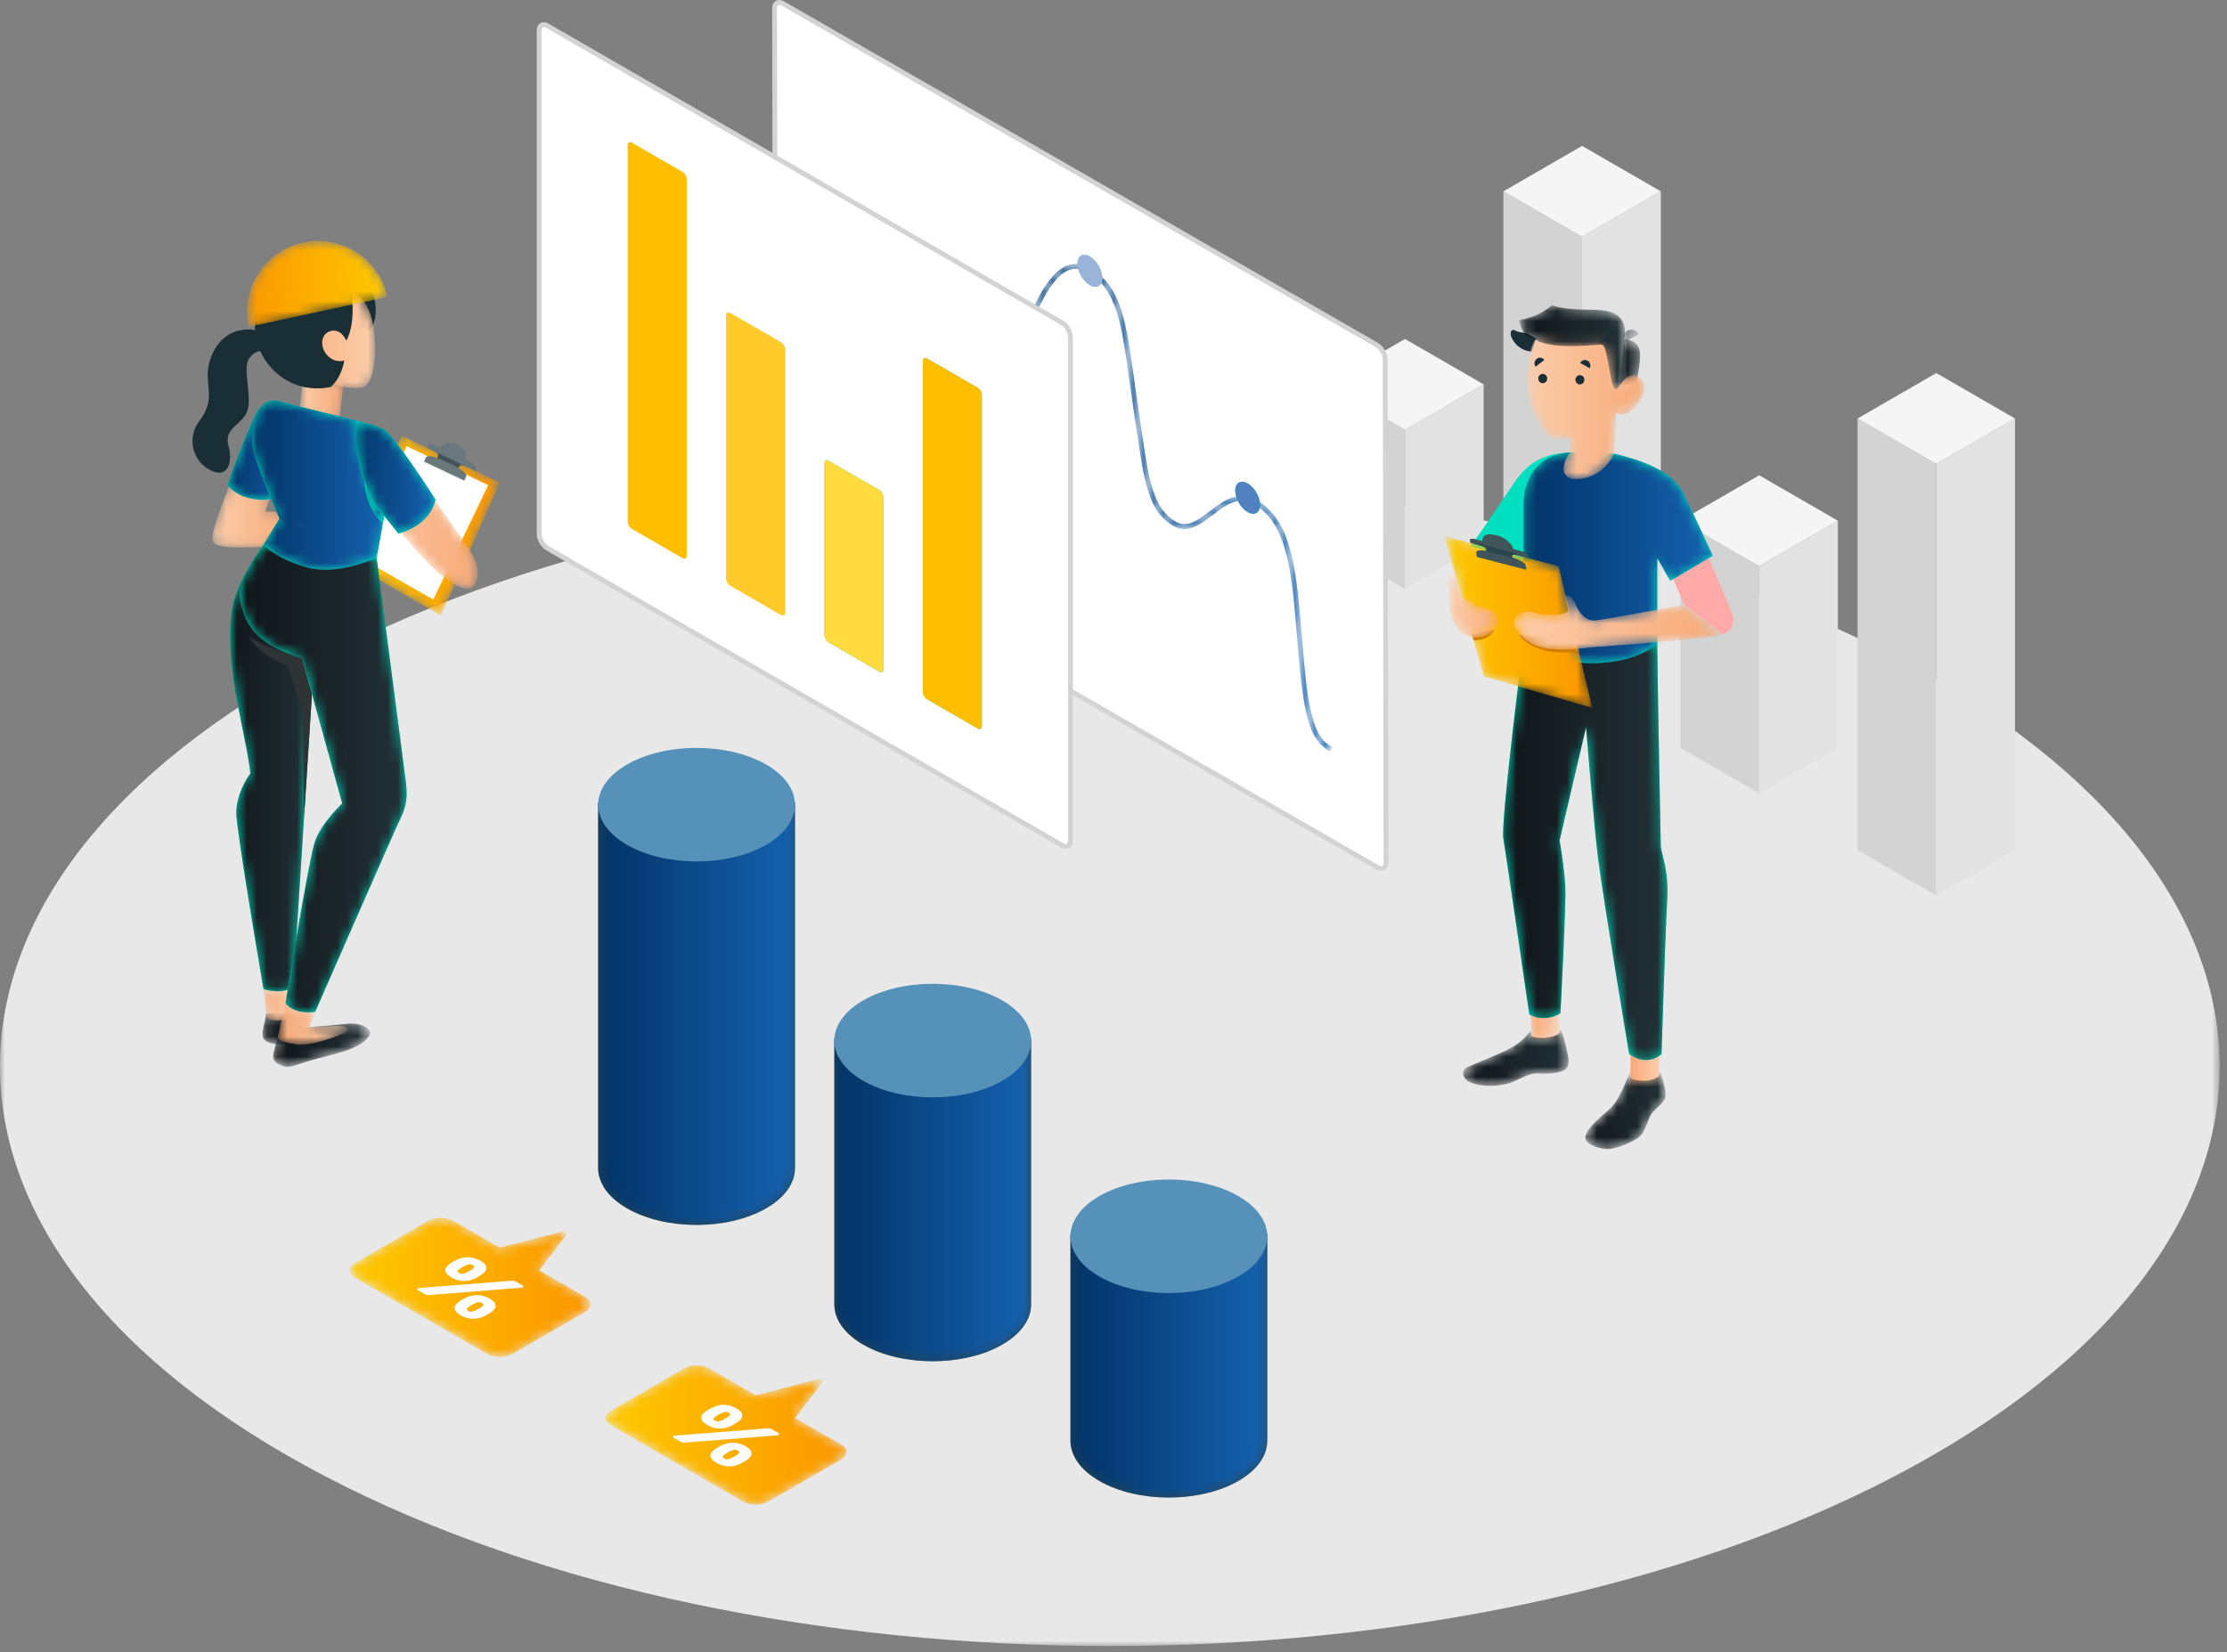 <?xml version="1.0" encoding="UTF-8"?>
<svg width="221px" height="164px" viewBox="0 0 221 164" version="1.1" xmlns="http://www.w3.org/2000/svg" xmlns:xlink="http://www.w3.org/1999/xlink">
    <rect x="0" y="0" width="221" height="164" fill="#808080" stroke="none"/>
    <!-- Generator: Sketch 57.1 (83088) - https://sketch.com -->
    <title>Group 297</title>
    <desc>Created with Sketch.</desc>
    <defs>
        <polygon id="path-1" points="0 0.93 220.268 0.93 220.268 116 0 116"></polygon>
        <path d="M0.361,0.245 L0.361,36.57 C0.363,38.012 1.316,39.453 3.221,40.553 L3.221,40.553 C7.034,42.754 13.216,42.754 17.029,40.553 L17.029,40.553 C18.934,39.453 19.887,38.012 19.889,36.57 L19.889,36.57 L19.889,36.568 L19.889,36.565 L19.889,0.245 L0.361,0.245 Z" id="path-3"></path>
        <linearGradient x1="0.002%" y1="50%" x2="99.999%" y2="50%" id="linearGradient-5">
            <stop stop-color="#023366" offset="0%"></stop>
            <stop stop-color="#1562B0" offset="100%"></stop>
        </linearGradient>
        <path d="M0.796,0.662 L0.796,27.1 C0.797,28.541 1.75,29.982 3.655,31.081 L3.655,31.081 C7.468,33.283 13.65,33.283 17.463,31.081 L17.463,31.081 C19.368,29.982 20.321,28.541 20.322,27.1 L20.322,27.1 L20.323,27.1 L20.323,27.097 L20.323,27.094 L20.323,0.662 L0.796,0.662 Z" id="path-6"></path>
        <linearGradient x1="-0.005%" y1="50.001%" x2="99.998%" y2="50.001%" id="linearGradient-8">
            <stop stop-color="#023366" offset="0%"></stop>
            <stop stop-color="#1562B0" offset="100%"></stop>
        </linearGradient>
        <path d="M0.229,0.088 L0.229,20.628 C0.232,22.07 1.185,23.511 3.089,24.611 L3.089,24.611 C6.901,26.812 13.083,26.812 16.897,24.611 L16.897,24.611 C18.801,23.511 19.754,22.07 19.756,20.628 L19.756,20.628 L19.756,20.627 L19.756,20.623 L19.756,0.088 L0.229,0.088 Z" id="path-9"></path>
        <linearGradient x1="-0%" y1="50%" x2="100.002%" y2="50%" id="linearGradient-11">
            <stop stop-color="#023366" offset="0%"></stop>
            <stop stop-color="#1562B0" offset="100%"></stop>
        </linearGradient>
        <path d="M8.49,0.797 L1.224,4.992 C0.535,5.391 0.535,6.036 1.224,6.435 L1.224,6.435 L14.349,14.012 C15.038,14.41 16.157,14.41 16.847,14.012 L16.847,14.012 L24.113,9.817 C24.802,9.418 24.802,8.773 24.113,8.375 L24.113,8.375 L19.503,5.713 L22.057,2.406 C22.381,1.985 22.228,1.752 21.714,1.884 L21.714,1.884 L15.598,3.458 L10.988,0.797 C10.644,0.598 10.192,0.499 9.739,0.499 L9.739,0.499 C9.287,0.499 8.835,0.598 8.49,0.797" id="path-12"></path>
        <linearGradient x1="1.04504128e-05%" y1="49.997%" x2="100.001%" y2="49.997%" id="linearGradient-14">
            <stop stop-color="#FDC900" offset="0%"></stop>
            <stop stop-color="#FC9600" offset="100%"></stop>
        </linearGradient>
        <path d="M7.885,0.449 L0.62,4.644 C-0.071,5.042 -0.071,5.687 0.62,6.086 L0.62,6.086 L13.743,13.664 C14.434,14.062 15.551,14.062 16.242,13.664 L16.242,13.664 L23.507,9.469 C24.198,9.07 24.198,8.425 23.507,8.026 L23.507,8.026 L18.898,5.365 L21.452,2.057 C21.777,1.637 21.623,1.404 21.109,1.536 L21.109,1.536 L14.993,3.111 L10.384,0.449 C10.038,0.25 9.586,0.15 9.134,0.15 L9.134,0.15 C8.682,0.15 8.23,0.25 7.885,0.449" id="path-15"></path>
        <linearGradient x1="0.001%" y1="49.999%" x2="99.999%" y2="49.999%" id="linearGradient-17">
            <stop stop-color="#FDC900" offset="0%"></stop>
            <stop stop-color="#FC9600" offset="100%"></stop>
        </linearGradient>
        <path d="M23.962,0.952 C21.629,1.769 20.01,6.148 18.133,11.22 L18.133,11.22 C18.002,11.575 17.868,11.942 17.732,12.318 L17.732,12.318 C16.555,15.555 15.088,19.585 13.303,20.245 L13.303,20.245 C12.87,20.405 12.439,20.359 11.983,20.103 L11.983,20.103 C10.208,19.101 9.883,16.276 9.54,13.284 L9.54,13.284 C9.189,10.231 8.827,7.073 6.758,5.832 L6.758,5.832 C6.277,5.545 5.771,5.501 5.252,5.704 L5.252,5.704 C2.709,6.695 0.645,13.579 0.558,13.872 L0.558,13.872 L1.019,14.009 C1.039,13.939 3.1,7.058 5.427,6.151 L5.427,6.151 C5.805,6.003 6.159,6.034 6.51,6.245 L6.51,6.245 C8.376,7.363 8.725,10.401 9.062,13.339 L9.062,13.339 C9.404,16.319 9.758,19.4 11.748,20.521 L11.748,20.521 C12.325,20.847 12.904,20.906 13.47,20.696 L13.47,20.696 C15.464,19.959 16.909,15.986 18.184,12.481 L18.184,12.481 C18.319,12.108 18.453,11.741 18.584,11.386 L18.584,11.386 C20.342,6.635 22.001,2.148 24.121,1.406 L24.121,1.406 C24.725,1.195 25.349,1.292 26.03,1.703 L26.03,1.703 C28.826,3.392 29.286,6.695 30.048,12.17 L30.048,12.17 C30.183,13.139 30.328,14.174 30.496,15.281 L30.496,15.281 C30.604,15.996 30.703,16.674 30.797,17.315 L30.797,17.315 C31.557,22.527 31.974,25.398 34.453,26.823 L34.453,26.823 C35.857,27.628 37.111,26.674 38.325,25.749 L38.325,25.749 C39.667,24.725 40.936,23.758 42.521,24.705 L42.521,24.705 C45.823,26.681 46.208,31.471 46.789,38.724 L46.789,38.724 L46.842,39.382 C47.465,47.103 48.378,48.107 49.94,49.219 L49.94,49.219 L50.219,48.827 C48.906,47.892 47.956,47.216 47.321,39.343 L47.321,39.343 L47.269,38.685 C46.675,31.284 46.283,26.395 42.768,24.293 L42.768,24.293 C40.905,23.179 39.379,24.341 38.033,25.367 L38.033,25.367 C36.845,26.272 35.821,27.054 34.692,26.406 L34.692,26.406 C32.417,25.098 32.01,22.309 31.273,17.246 L31.273,17.246 C31.179,16.604 31.08,15.925 30.972,15.209 L30.972,15.209 C30.804,14.104 30.659,13.07 30.525,12.104 L30.525,12.104 C29.742,6.488 29.271,3.098 26.278,1.291 L26.278,1.291 C25.756,0.976 25.243,0.818 24.744,0.818 L24.744,0.818 C24.479,0.818 24.218,0.863 23.962,0.952" id="path-18"></path>
        <linearGradient x1="0.001%" y1="50%" x2="100%" y2="50%" id="linearGradient-20">
            <stop stop-color="#023366" offset="0%"></stop>
            <stop stop-color="#1562B0" offset="100%"></stop>
        </linearGradient>
        <path d="M49.94,49.219 C48.379,48.107 47.465,47.102 46.843,39.382 L46.789,38.723 C46.208,31.471 45.823,26.68 42.521,24.705 C40.936,23.757 39.668,24.725 38.324,25.749 C37.111,26.674 35.857,27.629 34.453,26.823 C31.975,25.398 31.556,22.527 30.797,17.315 C30.703,16.673 30.604,15.996 30.496,15.282 C30.328,14.174 30.183,13.138 30.049,12.17 C29.286,6.696 28.826,3.391 26.03,1.703 C25.35,1.292 24.725,1.195 24.121,1.406 C22.001,2.148 20.342,6.635 18.584,11.386 C18.453,11.741 18.32,12.108 18.184,12.482 C16.909,15.986 15.464,19.959 13.47,20.696 C12.904,20.905 12.325,20.847 11.748,20.521 C9.758,19.399 9.404,16.319 9.062,13.339 C8.725,10.401 8.376,7.363 6.51,6.245 C6.159,6.034 5.805,6.003 5.427,6.151 C3.101,7.058 1.04,13.939 1.019,14.009 L0.558,13.872 C0.645,13.58 2.709,6.695 5.252,5.703 C5.771,5.501 6.277,5.545 6.758,5.833 C8.827,7.072 9.189,10.23 9.54,13.284 C9.883,16.276 10.208,19.101 11.984,20.102 C12.439,20.359 12.87,20.405 13.303,20.245 C15.088,19.585 16.554,15.555 17.732,12.317 C17.868,11.943 18.002,11.575 18.133,11.219 C20.009,6.148 21.629,1.769 23.962,0.952 C24.699,0.694 25.479,0.808 26.278,1.291 C29.27,3.098 29.743,6.488 30.525,12.103 C30.659,13.07 30.804,14.104 30.971,15.21 C31.08,15.925 31.179,16.603 31.273,17.246 C32.01,22.309 32.417,25.098 34.693,26.406 C35.82,27.054 36.845,26.272 38.033,25.367 C39.379,24.341 40.905,23.179 42.768,24.293 C46.283,26.395 46.675,31.284 47.269,38.685 L47.321,39.343 C47.956,47.217 48.906,47.892 50.219,48.827 L49.94,49.219 Z" id="path-21"></path>
        <linearGradient x1="0.001%" y1="50%" x2="100%" y2="50%" id="linearGradient-23">
            <stop stop-color="#023366" offset="0%"></stop>
            <stop stop-color="#1562B0" offset="100%"></stop>
        </linearGradient>
        <path d="M0.054,0.931 L0.054,27.028 C0.054,27.293 0.24,27.615 0.471,27.749 L0.471,27.749 L5.496,30.65 C5.726,30.783 5.913,30.675 5.913,30.41 L5.913,30.41 L5.913,4.314 C5.913,4.048 5.726,3.725 5.496,3.592 L5.496,3.592 L0.471,0.69 C0.404,0.652 0.341,0.633 0.285,0.633 L0.285,0.633 C0.148,0.633 0.054,0.742 0.054,0.931" id="path-24"></path>
        <linearGradient x1="0.001%" y1="50.001%" x2="99.993%" y2="50.001%" id="linearGradient-26">
            <stop stop-color="#FDC900" offset="0%"></stop>
            <stop stop-color="#FC9600" offset="100%"></stop>
        </linearGradient>
        <linearGradient x1="-0%" y1="49.996%" x2="99.979%" y2="49.996%" id="linearGradient-27">
            <stop stop-color="#F7A977" offset="0%"></stop>
            <stop stop-color="#FCCEAC" offset="100%"></stop>
        </linearGradient>
        <polygon id="path-28" points="0.827 0.753 0.969 4.884 3.806 4.786 3.664 0.654"></polygon>
        <linearGradient x1="0.003%" y1="50.01%" x2="99.996%" y2="50.01%" id="linearGradient-30">
            <stop stop-color="#F7A977" offset="0%"></stop>
            <stop stop-color="#FCCEAC" offset="100%"></stop>
        </linearGradient>
        <path d="M5.286,3.512 C3.718,5.842 0.971,9.831 0.971,9.831 L0.971,9.831 L6.142,11.472 L10.363,0.56 C8.607,0.699 6.856,1.182 5.286,3.512" id="path-31"></path>
        <path d="M2.186,0.419 C2.186,0.419 -0.103,18.185 0.189,19.871 L0.189,19.871 C0.482,21.558 2.762,37.315 2.762,37.315 L2.762,37.315 C4.409,38.194 5.851,37.197 5.851,37.197 L5.851,37.197 C5.851,37.197 6.434,26.412 6.333,24.545 L6.333,24.545 C6.231,22.677 5.768,20.032 5.768,20.032 L5.768,20.032 L8.398,8.778 C8.398,8.778 9.152,18.339 9.595,21.858 L9.595,21.858 C10.104,25.89 12.674,41.251 12.674,41.251 L12.674,41.251 C14.553,42.57 15.884,41.251 15.884,41.251 L15.884,41.251 C15.884,41.251 16.235,29.946 16.451,25.877 L16.451,25.877 C16.609,22.882 15.878,21.443 15.812,20.663 L15.812,20.663 C15.812,20.663 15.462,3.129 15.462,0.419 L15.462,0.419 L2.186,0.419 Z" id="path-33"></path>
        <linearGradient x1="0%" y1="50%" x2="99.998%" y2="50%" id="linearGradient-35">
            <stop stop-color="#101519" offset="0%"></stop>
            <stop stop-color="#223137" offset="100%"></stop>
        </linearGradient>
        <path d="M0.186,5.582 L0.186,19.419 C4.532,22.593 11.471,21.584 13.462,19.419 L13.462,19.419 L13.462,11.02 L14.755,13.271 L18.969,10.78 C18.969,10.78 17.223,6.979 16.093,4.632 L16.093,4.632 C14.963,2.287 11.733,1.259 9.188,0.647 L9.188,0.647 L4.805,0.519 C1.413,0.716 0.186,3.372 0.186,5.582" id="path-36"></path>
        <linearGradient x1="-0.003%" y1="49.999%" x2="99.999%" y2="49.999%" id="linearGradient-38">
            <stop stop-color="#023366" offset="0%"></stop>
            <stop stop-color="#1562B0" offset="100%"></stop>
        </linearGradient>
        <path d="M1.144,0.332 L0.734,4.868 L2.394,4.677 C2.821,2.339 2.933,1.322 2.395,0.772 L2.395,0.772 C2.012,0.38 1.553,0.321 1.312,0.321 L1.312,0.321 C1.208,0.321 1.144,0.332 1.144,0.332" id="path-39"></path>
        <linearGradient x1="-0.027%" y1="49.993%" x2="100.007%" y2="49.993%" id="linearGradient-41">
            <stop stop-color="#101519" offset="0%"></stop>
            <stop stop-color="#223137" offset="100%"></stop>
        </linearGradient>
        <path d="M0.822,3.625 C0.024,7.013 0.921,9.018 1.459,10.146 L1.459,10.146 C1.939,11.152 2.681,12.05 2.994,12.133 L2.994,12.133 C3.575,12.287 4.809,12.039 4.809,12.039 L4.809,12.039 L4.805,13.519 C4.02,14.483 3.529,16.453 5.918,16.129 L5.918,16.129 C8.306,15.805 9.188,13.647 9.188,13.647 L9.188,13.647 L9.365,9.579 C9.365,9.579 9.946,10.015 10.745,9.46 L10.745,9.46 C11.419,8.992 12.564,7.578 12.059,6.515 L12.059,6.515 C11.564,5.471 10.571,5.906 10.267,6.224 L10.267,6.224 C9.963,6.542 9.611,7.016 9.365,6.868 L9.365,6.868 C9.365,6.868 10.254,2.809 7.922,1.341 L7.922,1.341 C7.042,0.787 5.939,0.458 4.859,0.458 L4.859,0.458 C3.075,0.459 1.356,1.357 0.822,3.625" id="path-42"></path>
        <linearGradient x1="0.002%" y1="50.001%" x2="100.002%" y2="50.001%" id="linearGradient-44">
            <stop stop-color="#FCCEAC" offset="0%"></stop>
            <stop stop-color="#F7A977" offset="100%"></stop>
        </linearGradient>
        <path d="M0.748,2.389 C0.86,2.949 1.085,3.521 1.505,3.996 L1.505,3.996 L2.346,4.306 C2.346,4.306 2.799,4.708 4.377,4.9 L4.377,4.9 C5.956,5.092 8.413,4.863 8.749,4.817 L8.749,4.817 C9.206,4.754 9.304,5.197 9.551,6.41 L9.551,6.41 C9.768,7.473 9.947,9.275 10.365,9.283 L10.365,9.283 C10.488,9.286 10.96,8.503 11.267,8.224 L11.267,8.224 C11.692,7.837 11.144,4.332 11.144,4.332 L11.144,4.332 C11.144,4.332 11.574,3.002 10.734,2.12 L10.734,2.12 C9.893,1.238 8.263,1.388 7.072,1.344 L7.072,1.344 C6.139,1.311 5.156,1.26 4.005,0.923 L4.005,0.923 C3.143,1.655 2.058,2.177 0.748,2.389" id="path-45"></path>
        <linearGradient x1="-0.886%" y1="50.005%" x2="100.003%" y2="50.005%" id="linearGradient-47">
            <stop stop-color="#101519" offset="0%"></stop>
            <stop stop-color="#223137" offset="100%"></stop>
        </linearGradient>
        <path d="M0.504,0.431 C0.092,0.651 -0.07,1.177 0.141,1.604 L0.141,1.604 L1.633,0.803 C1.485,0.505 1.192,0.333 0.889,0.333 L0.889,0.333 C0.759,0.333 0.627,0.364 0.504,0.431" id="path-48"></path>
        <linearGradient x1="0.001%" y1="49.997%" x2="99.965%" y2="49.997%" id="linearGradient-50">
            <stop stop-color="#101519" offset="0%"></stop>
            <stop stop-color="#223137" offset="100%"></stop>
        </linearGradient>
        <path d="M3.794,1.183 C3.021,1.593 0.809,2.039 0.809,2.039 L0.809,2.039 L0.809,2.628 C0.809,2.628 3.69,2.096 4.256,1.373 L4.256,1.373 C4.718,0.782 4.863,0.126 4.863,0.126 L4.863,0.126 C4.737,0.431 4.312,0.908 3.794,1.183" id="path-51"></path>
        <path d="M0.363,0.7 C0.462,0.991 0.77,1.14 1.049,1.036 L1.049,1.036 C1.329,0.931 1.474,0.611 1.374,0.321 L1.374,0.321 L0.363,0.7 Z" id="path-53"></path>
        <polygon id="path-55" points="0.375 2.96 1.767 3.434 1.912 0.77"></polygon>
        <polygon id="path-57" points="4.236 14.752 15.016 17.883 11.669 3.813 0.331 0.826"></polygon>
        <linearGradient x1="0.001%" y1="50.001%" x2="99.998%" y2="50.001%" id="linearGradient-59">
            <stop stop-color="#FDC900" offset="0%"></stop>
            <stop stop-color="#FC9600" offset="100%"></stop>
        </linearGradient>
        <path d="M5.278,0.73 C5.278,0.73 5.545,1.853 5.631,2.211 L5.631,2.211 C5.715,2.57 3.638,2.859 2.438,2.453 L2.438,2.453 C1.24,2.047 -0.496,2.637 0.58,4.269 L0.58,4.269 C1.654,5.902 3.745,6.09 5.198,6.091 L5.198,6.091 C5.599,6.092 6.312,6.061 7.014,5.97 L7.014,5.97 C7.484,5.909 7.951,5.861 8.423,5.828 L8.423,5.828 C11.396,5.616 19.601,5.001 20.953,4.577 L20.953,4.577 L17.143,1.632 C17.143,1.632 9.165,3.134 8.263,3.205 L8.263,3.205 C7.36,3.277 6.656,2.386 6.312,1.501 L6.312,1.501 C6.039,0.798 5.548,0.726 5.357,0.726 L5.357,0.726 C5.307,0.726 5.278,0.73 5.278,0.73" id="path-60"></path>
        <linearGradient x1="0.001%" y1="50.001%" x2="99.999%" y2="50.001%" id="linearGradient-62">
            <stop stop-color="#FCCEAC" offset="0%"></stop>
            <stop stop-color="#F7A977" offset="100%"></stop>
        </linearGradient>
        <path d="M0.711,1.479 C0.902,2.281 0.643,3.746 1.123,5.118 L1.123,5.118 C1.499,6.194 2.455,6.861 3.154,6.891 L3.154,6.891 C3.852,6.922 5.224,6.677 5.586,5.602 L5.586,5.602 C5.981,4.437 5.07,4.165 4.236,3.936 L4.236,3.936 C3.403,3.708 2.085,3.08 1.988,2.734 L1.988,2.734 C1.891,2.389 1.484,0.939 1.484,0.939 L1.484,0.939 C1.337,0.77 1.173,0.688 1.031,0.688 L1.031,0.688 C0.772,0.688 0.587,0.961 0.711,1.479" id="path-63"></path>
        <linearGradient x1="0.003%" y1="50.005%" x2="100.01%" y2="50.005%" id="linearGradient-65">
            <stop stop-color="#FCCEAC" offset="0%"></stop>
            <stop stop-color="#F7A977" offset="100%"></stop>
        </linearGradient>
        <path d="M7.648,0.098 C7.647,0.159 7.648,0.407 7.648,0.407 L7.648,0.407 C7.442,0.636 6.871,0.863 6.229,0.887 L6.229,0.887 C5.814,0.903 4.806,0.82 4.809,0.503 L4.809,0.503 L4.809,0.098 C4.537,0.215 3.906,2.624 2.78,3.651 L2.78,3.651 C1.885,4.467 0.664,5.41 0.352,6.321 L0.352,6.321 C0.03,7.268 2.053,7.791 2.89,7.642 L2.89,7.642 C3.862,7.47 5.546,6.786 5.969,6.151 L5.969,6.151 C6.392,5.517 6.59,4.581 6.934,4.116 L6.934,4.116 C7.278,3.652 8.07,3.132 8.255,2.594 L8.255,2.594 C8.358,2.299 8.236,1.652 8.093,1.104 L8.093,1.104 C7.967,0.622 7.83,0.095 7.668,0.095 L7.668,0.095 C7.661,0.095 7.655,0.096 7.648,0.098" id="path-66"></path>
        <linearGradient x1="0.007%" y1="49.998%" x2="100.001%" y2="49.998%" id="linearGradient-68">
            <stop stop-color="#101519" offset="0%"></stop>
            <stop stop-color="#223137" offset="100%"></stop>
        </linearGradient>
        <path d="M9.774,0.848 L9.782,1.1 C9.441,1.615 7.704,1.827 6.954,1.446 L6.954,1.446 L6.939,1.008 C6.792,1.013 6.672,1.221 6.347,1.574 L6.347,1.574 C5.954,1.999 5.311,2.458 4.677,2.775 L4.677,2.775 C3.614,3.307 1.548,4.126 0.613,4.547 L0.613,4.547 C0.029,4.809 0.056,5.515 0.66,5.917 L0.66,5.917 C1.263,6.319 2.721,6.609 4.472,6.217 L4.472,6.217 C5.426,6.003 6.667,5.123 7.454,5.169 L7.454,5.169 C8.239,5.217 9.71,5.206 10.29,4.807 L10.29,4.807 C10.87,4.406 10.638,3.552 10.474,2.819 L10.474,2.819 C10.299,2.036 10.05,0.846 9.791,0.846 L9.791,0.846 C9.785,0.846 9.78,0.846 9.774,0.848" id="path-69"></path>
        <linearGradient x1="-0.004%" y1="49.991%" x2="99.998%" y2="49.991%" id="linearGradient-71">
            <stop stop-color="#101519" offset="0%"></stop>
            <stop stop-color="#223137" offset="100%"></stop>
        </linearGradient>
        <path d="M0.149,2.713 C0.207,2.838 0.644,3.36 2.232,3.298 L2.232,3.298 C3.989,3.232 4.812,2.75 4.812,2.75 L4.812,2.75 L3.036,0.283 L0.414,0.208 C0.299,1.1 -0.12,2.137 0.149,2.713" id="path-72"></path>
        <linearGradient x1="-0.003%" y1="50.002%" x2="99.984%" y2="50.002%" id="linearGradient-74">
            <stop stop-color="#101519" offset="0%"></stop>
            <stop stop-color="#223137" offset="100%"></stop>
        </linearGradient>
        <path d="M0.149,0.804 C0.149,0.804 0.418,3.045 0.438,3.527 L0.438,3.527 C0.459,4.007 2.624,4.161 3.036,3.283 L3.036,3.283 L3.102,0.543 L0.149,0.804 Z" id="path-75"></path>
        <linearGradient x1="-0.019%" y1="50.004%" x2="100.028%" y2="50.004%" id="linearGradient-77">
            <stop stop-color="#F7A977" offset="0%"></stop>
            <stop stop-color="#FCCEAC" offset="100%"></stop>
        </linearGradient>
        <path d="M0.956,7.599 C0.322,13.074 2.405,19.334 2.846,23.383 L2.846,23.383 C2.846,23.383 1.448,25.202 1.449,27.339 L1.449,27.339 C1.449,29.012 4.149,44.804 4.149,44.804 L4.149,44.804 C4.149,44.804 6.111,45.402 7.102,44.543 L7.102,44.543 L8.957,15.491 L7.981,11.954 L4.149,0.667 C2.666,2.974 1.257,5.006 0.956,7.599" id="path-78"></path>
        <linearGradient x1="0.004%" y1="50%" x2="100.009%" y2="50%" id="linearGradient-80">
            <stop stop-color="#101519" offset="0%"></stop>
            <stop stop-color="#223137" offset="100%"></stop>
        </linearGradient>
        <polygon id="path-81" points="0.636 13.456 9.739 18.707 15.597 5.531 5.833 0.844"></polygon>
        <linearGradient x1="0%" y1="49.999%" x2="100.001%" y2="49.999%" id="linearGradient-83">
            <stop stop-color="#FDC900" offset="0%"></stop>
            <stop stop-color="#FC9600" offset="100%"></stop>
        </linearGradient>
        <polygon id="path-84" points="0.383 11.966 7.392 16.001 12.452 4.773 4.359 0.909"></polygon>
        <linearGradient x1="0.005%" y1="50.002%" x2="99.993%" y2="50.002%" id="linearGradient-86">
            <stop stop-color="#FDC900" offset="0%"></stop>
            <stop stop-color="#FC9600" offset="100%"></stop>
        </linearGradient>
        <path d="M1.837,1.557 C1.123,3.586 -0.284,6.807 0.17,7.453 L0.17,7.453 C0.624,8.1 3.331,7.964 4.843,7.907 L4.843,7.907 C6.76,7.835 8.358,7.758 8.358,7.758 L8.358,7.758 L8.038,4.4 L5.309,4.4 L6.511,0.996 L1.837,1.557 Z" id="path-87"></path>
        <linearGradient x1="0.003%" y1="50.002%" x2="99.997%" y2="50.002%" id="linearGradient-89">
            <stop stop-color="#FCCEAC" offset="0%"></stop>
            <stop stop-color="#F7A977" offset="100%"></stop>
        </linearGradient>
        <path d="M0.568,7.773 C0.568,7.773 1.282,8.696 2.686,9.047 L2.686,9.047 C4.091,9.398 4.897,9.131 4.897,9.131 L4.897,9.131 L7.118,3.605 L3.574,0.369 C2.578,2.006 0.568,7.773 0.568,7.773" id="path-90"></path>
        <linearGradient x1="-0.003%" y1="50.001%" x2="99.998%" y2="50.001%" id="linearGradient-92">
            <stop stop-color="#023366" offset="0%"></stop>
            <stop stop-color="#1562B0" offset="100%"></stop>
        </linearGradient>
        <path d="M2.88,9.175 C2.88,9.175 6.546,13.766 8.396,15.389 L8.396,15.389 C10.309,17.067 11.674,17.436 12.143,16.593 L12.143,16.593 C12.645,15.69 12.394,14.519 11.813,13.536 L11.813,13.536 C11.394,12.829 7.171,6.947 5.243,3.981 L5.243,3.981 C3.317,1.016 2.254,0.92 0.509,0.397 L0.509,0.397 C-0.882,4.94 2.88,9.175 2.88,9.175" id="path-93"></path>
        <linearGradient x1="0%" y1="50.001%" x2="99.999%" y2="50.001%" id="linearGradient-95">
            <stop stop-color="#FCCEAC" offset="0%"></stop>
            <stop stop-color="#F7A977" offset="100%"></stop>
        </linearGradient>
        <polygon id="path-96" points="0.53 6.196 4.641 5.721 5.115 1.55 1.123 0.662"></polygon>
        <linearGradient x1="0.001%" y1="50%" x2="100.003%" y2="50%" id="linearGradient-98">
            <stop stop-color="#FCCEAC" offset="0%"></stop>
            <stop stop-color="#F7A977" offset="100%"></stop>
        </linearGradient>
        <path d="M0.144,2.69 C0.144,2.69 0.746,2.565 0.876,2.422 L0.876,2.422 C1.007,2.28 0.155,0.815 0.155,0.815 L0.155,0.815 L0.144,2.69 Z" id="path-99"></path>
        <path d="M1.268,1.589 C-0.261,2.593 -0.158,5.386 0.993,7.543 L0.993,7.543 C1.971,9.377 4.315,10.452 5.36,10.843 L5.36,10.843 C6.195,11.156 7.896,11.252 8.23,10.967 L8.23,10.967 C8.724,10.544 9.386,9.479 9.169,6.023 L9.169,6.023 C8.958,2.656 7.439,1.699 6.558,1.178 L6.558,1.178 C6.171,0.949 5.337,0.686 4.324,0.686 L4.324,0.686 C3.389,0.686 2.301,0.91 1.268,1.589" id="path-101"></path>
        <linearGradient x1="-0.004%" y1="50.001%" x2="100.001%" y2="50.001%" id="linearGradient-103">
            <stop stop-color="#F7A977" offset="0%"></stop>
            <stop stop-color="#FCCEAC" offset="100%"></stop>
        </linearGradient>
        <path d="M7.35,0.241 C5.863,0.428 3.712,0.566 3.712,0.566 L3.712,0.566 L0.707,1.086 C0.707,1.086 0.172,2.817 0.11,3.354 L0.11,3.354 C0.047,3.891 0.364,4.187 1.102,4.441 L1.102,4.441 C1.763,4.669 2.512,4.269 3.68,3.919 L3.68,3.919 C4.82,3.577 6.13,3.31 7.222,2.943 L7.222,2.943 C8.497,2.514 9.315,2.004 9.664,1.392 L9.664,1.392 C9.977,0.846 9.078,0.211 7.827,0.211 L7.827,0.211 C7.673,0.211 7.513,0.22 7.35,0.241" id="path-104"></path>
        <linearGradient x1="-0.006%" y1="50%" x2="100.002%" y2="50%" id="linearGradient-106">
            <stop stop-color="#101519" offset="0%"></stop>
            <stop stop-color="#223137" offset="100%"></stop>
        </linearGradient>
        <path d="M0.558,3.582 C0.558,3.582 0.484,3.997 2.256,4.261 L2.256,4.261 C4.027,4.525 6.803,3.335 7.276,3.092 L7.276,3.092 C7.749,2.85 7.805,2.37 6.066,2.465 L6.066,2.465 C4.327,2.562 3.712,2.566 3.712,2.566 L3.712,2.566 L4.276,1.059 L1.333,0.183 L0.558,3.582 Z" id="path-107"></path>
        <linearGradient x1="-0.002%" y1="50%" x2="99.998%" y2="50%" id="linearGradient-109">
            <stop stop-color="#F7A977" offset="0%"></stop>
            <stop stop-color="#FCCEAC" offset="100%"></stop>
        </linearGradient>
        <path d="M0.863,6.303 C1.351,8.88 2.738,10.692 6.981,11.954 L6.981,11.954 L10.96,26.364 C10.96,26.364 8.888,28.303 8.254,30.147 L8.254,30.147 C7.622,31.992 5.333,46.183 5.333,46.183 L5.333,46.183 C5.333,46.183 6.04,47.338 8.276,47.059 L8.276,47.059 C8.276,47.059 16.068,29.259 16.619,28.113 L16.619,28.113 C17.169,26.968 17.526,26.111 17.279,24.244 L17.279,24.244 C17.031,22.378 14.376,1.961 14.376,1.961 L14.376,1.961 L3.149,0.667 C2.356,1.961 0.459,4.175 0.863,6.303" id="path-110"></path>
        <linearGradient x1="-0.001%" y1="50%" x2="99.999%" y2="50%" id="linearGradient-112">
            <stop stop-color="#101519" offset="0%"></stop>
            <stop stop-color="#223137" offset="100%"></stop>
        </linearGradient>
        <path d="M0.426,1.667 C0.115,2.486 -0.156,4.511 0.243,5.762 L0.243,5.762 C1.087,8.406 2.391,11.251 2.731,12.089 L2.731,12.089 L1.149,14.667 C1.149,14.667 2.21,15.988 5.372,16.905 L5.372,16.905 C8.535,17.822 12.376,15.961 12.376,15.961 L12.376,15.961 C12.376,15.961 13.187,11.702 13.337,10.511 L13.337,10.511 C10.141,8.625 10.509,2.397 10.509,2.397 L10.509,2.397 L10.508,2.397 C9.689,2.155 5.373,1.163 2.599,0.408 L2.599,0.408 C2.477,0.374 2.353,0.359 2.229,0.359 L2.229,0.359 C1.459,0.359 0.693,0.962 0.426,1.667" id="path-113"></path>
        <linearGradient x1="-0.001%" y1="50%" x2="99.999%" y2="50%" id="linearGradient-115">
            <stop stop-color="#023366" offset="0%"></stop>
            <stop stop-color="#1562B0" offset="100%"></stop>
        </linearGradient>
        <path d="M0.731,1.089 C1.721,1.691 2.944,2.036 4.416,2.11 L4.416,2.11 C3.483,1.852 0.339,0.167 0.299,0.074 L0.299,0.074 L0.731,1.089 Z" id="path-116"></path>
        <linearGradient x1="0.003%" y1="50.004%" x2="100.009%" y2="50.004%" id="linearGradient-118">
            <stop stop-color="#023366" offset="0%"></stop>
            <stop stop-color="#1562B0" offset="100%"></stop>
        </linearGradient>
        <path d="M2.516,9.074 L4.546,11.595 C7.92,10.628 8.215,8.192 8.215,8.192 L8.215,8.192 C8.215,8.192 4.092,1.715 3.031,1.196 L3.031,1.196 C2.065,0.723 0.509,0.397 0.509,0.397 L0.509,0.397 C-0.388,4.695 2.516,9.074 2.516,9.074" id="path-119"></path>
        <linearGradient x1="0.001%" y1="50.003%" x2="100.002%" y2="50.003%" id="linearGradient-121">
            <stop stop-color="#023366" offset="0%"></stop>
            <stop stop-color="#1562B0" offset="100%"></stop>
        </linearGradient>
        <path d="M2.003,4.55 L2.128,3.834 C2.128,3.834 0.749,2.316 0.161,0.305 L0.161,0.305 C0.161,0.305 0.155,3.101 2.003,4.55" id="path-122"></path>
        <linearGradient x1="0.007%" y1="50.009%" x2="100.033%" y2="50.009%" id="linearGradient-124">
            <stop stop-color="#023366" offset="0%"></stop>
            <stop stop-color="#1562B0" offset="100%"></stop>
        </linearGradient>
        <path d="M0.758,6.465 L13.984,7.838 C14.363,4.185 11.709,0.917 8.057,0.538 L8.057,0.538 C7.824,0.514 7.592,0.502 7.363,0.502 L7.363,0.502 C4,0.503 1.113,3.045 0.758,6.465" id="path-125"></path>
        <path d="M6.943,0.394 C5.001,0.591 3.242,1.47 1.992,2.869 L1.992,2.869 C1.132,3.831 0.591,4.961 0.384,6.153 L0.384,6.153 C0.78,6.262 1.149,6.398 1.496,6.557 L1.496,6.557 C1.636,5.501 2.1,4.496 2.859,3.645 L2.859,3.645 C3.916,2.463 5.407,1.72 7.06,1.554 L7.06,1.554 C7.379,1.521 7.612,1.235 7.581,0.915 L7.581,0.915 C7.55,0.615 7.296,0.392 6.999,0.392 L6.999,0.392 C6.981,0.392 6.962,0.393 6.943,0.394" id="path-127"></path>
        <path d="M0.443,1.224 C0.408,1.56 0.655,1.865 0.992,1.9 L0.992,1.9 L16.548,3.515 C16.885,3.549 17.188,3.303 17.223,2.967 L17.223,2.967 C17.258,2.63 17.011,2.326 16.675,2.291 L16.675,2.291 L1.118,0.676 C1.097,0.673 1.077,0.672 1.056,0.672 L1.056,0.672 C0.745,0.672 0.475,0.909 0.443,1.224" id="path-129"></path>
        <path d="M6.078,0.69 C2.276,1.508 -0.142,5.253 0.676,9.055 L0.676,9.055 L14.442,6.092 C13.731,2.789 10.812,0.531 7.566,0.531 L7.566,0.531 C7.075,0.531 6.577,0.582 6.078,0.69" id="path-131"></path>
        <linearGradient x1="100.247%" y1="51.717%" x2="0.76%" y2="49.404%" id="linearGradient-133">
            <stop stop-color="#FDC900" offset="0%"></stop>
            <stop stop-color="#FC9600" offset="100%"></stop>
        </linearGradient>
        <path d="M6.574,0.022 C4.553,0.457 2.806,1.588 1.654,3.209 L1.654,3.209 C0.492,4.846 0.074,6.785 0.479,8.667 L0.479,8.667 C0.539,8.947 0.783,9.143 1.058,9.153 L1.058,9.153 C1.108,9.155 1.159,9.151 1.212,9.139 L1.212,9.139 C1.544,9.068 1.756,8.74 1.684,8.407 L1.684,8.407 C1.353,6.868 1.699,5.275 2.66,3.923 L2.66,3.923 C3.632,2.555 5.114,1.597 6.834,1.227 L6.834,1.227 C7.166,1.155 7.377,0.828 7.306,0.495 L7.306,0.495 C7.244,0.205 6.988,0.008 6.704,0.008 L6.704,0.008 C6.661,0.008 6.617,0.013 6.574,0.022" id="path-134"></path>
        <path d="M17.078,0.073 L0.886,3.559 C0.536,3.634 0.311,3.982 0.387,4.332 L0.387,4.332 C0.462,4.682 0.809,4.907 1.161,4.832 L1.161,4.832 L17.352,1.346 C17.702,1.271 17.927,0.923 17.851,0.572 L17.851,0.572 C17.785,0.268 17.514,0.059 17.214,0.059 L17.214,0.059 C17.169,0.059 17.123,0.063 17.078,0.073" id="path-136"></path>
    </defs>
    <g id="Page-1-Copy-2" stroke="none" stroke-width="1" fill="none" fill-rule="evenodd">
        <g id="1-copy-21" transform="translate(-42, -307)">
            <g id="Group-297" transform="translate(42, 306)">
                <g id="Group-10" transform="translate(0, 48.386)">
                    <g id="Group-3">
                        <mask id="mask-2" fill="white">
                            <use xlink:href="#path-1"></use>
                        </mask>
                        <g id="Clip-2"></g>
                        <path d="M32.258,99.148 C75.268,121.617 145.001,121.617 188.011,99.149 C231.021,76.68 231.021,40.25 188.011,17.782 C145,-4.687 75.267,-4.687 32.258,17.781 C-10.752,40.25 -10.752,76.68 32.258,99.148" id="Fill-1" fill="#E8E8E8" mask="url(#mask-2)"></path>
                    </g>
                    <path d="M37.622,60.001 C33.308,62.057 26.314,62.057 22,60.001 C17.686,57.945 17.686,54.611 22,52.555 C26.314,50.499 33.308,50.499 37.622,52.555 C41.936,54.611 41.936,57.945 37.622,60.001" id="Fill-4" fill="#E8E8E8"></path>
                    <path d="M166.309,66.512 C160.551,69.256 151.215,69.256 145.457,66.512 C139.698,63.768 139.698,59.318 145.457,56.573 C151.215,53.829 160.551,53.829 166.309,56.573 C172.068,59.318 172.068,63.768 166.309,66.512" id="Fill-6" fill="#E8E8E8"></path>
                    <path d="M78.889,68.568 L78.889,68.565 L78.889,32.245 L59.362,32.245 L59.362,68.57 L59.362,68.57 C59.364,70.012 60.316,71.453 62.221,72.552 C66.034,74.754 72.216,74.754 76.029,72.552 C77.934,71.453 78.887,70.012 78.889,68.57 L78.889,68.57 L78.889,68.568 Z" id="Fill-8" fill="#2B454E"></path>
                </g>
                <g id="Group-13" transform="translate(59, 80.386)">
                    <mask id="mask-4" fill="white">
                        <use xlink:href="#path-3"></use>
                    </mask>
                    <g id="Clip-12"></g>
                    <path d="M0.361,0.245 L0.361,36.57 C0.363,38.012 1.316,39.453 3.221,40.553 L3.221,40.553 C7.034,42.754 13.216,42.754 17.029,40.553 L17.029,40.553 C18.934,39.453 19.887,38.012 19.889,36.57 L19.889,36.57 L19.889,36.568 L19.889,36.565 L19.889,0.245 L0.361,0.245 Z" id="Fill-11" fill="url(#linearGradient-5)" mask="url(#mask-4)"></path>
                </g>
                <g id="Group-18" transform="translate(59, 74.386)">
                    <path d="M3.221,10.475 C-0.592,8.274 -0.592,4.704 3.221,2.502 C7.034,0.301 13.216,0.301 17.029,2.502 C20.842,4.704 20.842,8.274 17.029,10.475 C13.216,12.675 7.034,12.675 3.221,10.475" id="Fill-14" fill="#5691BA"></path>
                    <path d="M43.322,56.097 L43.322,56.094 L43.322,29.662 L23.796,29.662 L23.796,56.099 L23.796,56.099 C23.797,57.541 24.75,58.982 26.654,60.081 C30.468,62.283 36.65,62.283 40.462,60.081 C42.367,58.982 43.321,57.541 43.322,56.099 L43.322,56.099 L43.322,56.097 Z" id="Fill-16" fill="#2B454E"></path>
                </g>
                <g id="Group-21" transform="translate(82, 103.386)">
                    <mask id="mask-7" fill="white">
                        <use xlink:href="#path-6"></use>
                    </mask>
                    <g id="Clip-20"></g>
                    <path d="M0.796,0.662 L0.796,27.1 C0.797,28.541 1.75,29.982 3.655,31.081 L3.655,31.081 C7.468,33.283 13.65,33.283 17.463,31.081 L17.463,31.081 C19.368,29.982 20.321,28.541 20.322,27.1 L20.322,27.1 L20.323,27.1 L20.323,27.097 L20.323,27.094 L20.323,0.662 L0.796,0.662 Z" id="Fill-19" fill="url(#linearGradient-8)" mask="url(#mask-7)"></path>
                </g>
                <g id="Group-26" transform="translate(82, 98.386)">
                    <path d="M3.655,9.892 C-0.158,7.691 -0.158,4.122 3.655,1.92 C7.468,-0.281 13.65,-0.281 17.463,1.92 C21.276,4.122 21.276,7.691 17.463,9.892 C13.65,12.094 7.468,12.094 3.655,9.892" id="Fill-22" fill="#5691BA"></path>
                    <path d="M43.756,45.627 L43.756,45.623 L43.756,25.088 L24.229,25.088 L24.229,45.629 L24.229,45.629 C24.231,47.071 25.184,48.511 27.088,49.611 C30.901,51.813 37.083,51.813 40.896,49.611 C42.801,48.511 43.754,47.071 43.756,45.629 L43.756,45.629 L43.756,45.627 Z" id="Fill-24" fill="#2B454E"></path>
                </g>
                <g id="Group-29" transform="translate(106, 123.386)">
                    <mask id="mask-10" fill="white">
                        <use xlink:href="#path-9"></use>
                    </mask>
                    <g id="Clip-28"></g>
                    <path d="M0.229,0.088 L0.229,20.628 C0.232,22.07 1.185,23.511 3.089,24.611 L3.089,24.611 C6.901,26.812 13.083,26.812 16.897,24.611 L16.897,24.611 C18.801,23.511 19.754,22.07 19.756,20.628 L19.756,20.628 L19.756,20.627 L19.756,20.623 L19.756,0.088 L0.229,0.088 Z" id="Fill-27" fill="url(#linearGradient-11)" mask="url(#mask-10)"></path>
                </g>
                <path d="M109.089,127.703 C105.276,125.502 105.276,121.932 109.089,119.731 C112.902,117.53 119.084,117.53 122.897,119.731 C126.71,121.932 126.71,125.502 122.897,127.703 C119.084,129.904 112.902,129.904 109.089,127.703" id="Fill-30" fill="#5691BA"></path>
                <g id="Group-34" transform="translate(34, 121.386)">
                    <mask id="mask-13" fill="white">
                        <use xlink:href="#path-12"></use>
                    </mask>
                    <g id="Clip-33"></g>
                    <path d="M8.49,0.797 L1.224,4.992 C0.535,5.391 0.535,6.036 1.224,6.435 L1.224,6.435 L14.349,14.012 C15.038,14.41 16.157,14.41 16.847,14.012 L16.847,14.012 L24.113,9.817 C24.802,9.418 24.802,8.773 24.113,8.375 L24.113,8.375 L19.503,5.713 L22.057,2.406 C22.381,1.985 22.228,1.752 21.714,1.884 L21.714,1.884 L15.598,3.458 L10.988,0.797 C10.644,0.598 10.192,0.499 9.739,0.499 L9.739,0.499 C9.287,0.499 8.835,0.598 8.49,0.797" id="Fill-32" fill="url(#linearGradient-14)" mask="url(#mask-13)"></path>
                </g>
                <path d="M46.555,130.692 C46.427,130.778 46.351,130.854 46.326,130.921 C46.303,130.987 46.35,131.054 46.467,131.122 C46.584,131.189 46.7,131.216 46.815,131.202 C46.93,131.189 47.061,131.145 47.211,131.071 C47.402,130.978 47.578,130.877 47.739,130.766 C47.866,130.68 47.942,130.604 47.966,130.538 C47.991,130.471 47.944,130.405 47.826,130.337 C47.709,130.269 47.593,130.242 47.478,130.256 C47.364,130.27 47.232,130.314 47.083,130.387 C46.891,130.48 46.715,130.582 46.555,130.692 L46.555,130.692 Z M45.643,126.934 C45.515,127.02 45.439,127.096 45.415,127.163 C45.391,127.229 45.438,127.295 45.556,127.363 C45.672,127.431 45.788,127.458 45.903,127.444 C46.017,127.43 46.149,127.386 46.299,127.312 C46.491,127.22 46.667,127.119 46.827,127.008 C46.955,126.922 47.031,126.845 47.055,126.779 C47.078,126.713 47.032,126.646 46.915,126.578 C46.797,126.51 46.681,126.484 46.567,126.498 C46.452,126.511 46.32,126.555 46.171,126.629 C45.979,126.722 45.803,126.823 45.643,126.934 L45.643,126.934 Z M48.706,131.278 C48.509,131.411 48.306,131.528 48.098,131.63 C47.928,131.715 47.749,131.784 47.563,131.833 C47.375,131.882 47.179,131.906 46.97,131.906 C46.763,131.906 46.552,131.879 46.339,131.823 C46.125,131.768 45.915,131.68 45.707,131.56 C45.5,131.44 45.347,131.318 45.251,131.195 C45.155,131.072 45.109,130.952 45.111,130.833 C45.114,130.715 45.156,130.6 45.239,130.491 C45.322,130.382 45.438,130.278 45.587,130.18 C45.683,130.112 45.778,130.051 45.871,129.997 C45.964,129.944 46.072,129.887 46.195,129.829 C46.365,129.743 46.546,129.676 46.735,129.628 C46.924,129.58 47.122,129.556 47.327,129.554 C47.532,129.553 47.74,129.579 47.955,129.635 C48.167,129.69 48.378,129.778 48.586,129.898 C48.794,130.018 48.946,130.139 49.042,130.263 C49.138,130.386 49.185,130.507 49.182,130.625 C49.179,130.744 49.137,130.858 49.054,130.967 C48.971,131.076 48.855,131.18 48.706,131.278 L48.706,131.278 Z M47.794,127.52 C47.597,127.653 47.394,127.77 47.186,127.871 C47.016,127.957 46.837,128.025 46.651,128.074 C46.464,128.124 46.267,128.148 46.059,128.148 C45.851,128.148 45.641,128.121 45.427,128.065 C45.214,128.01 45.003,127.922 44.796,127.802 C44.587,127.682 44.435,127.56 44.34,127.437 C44.244,127.314 44.197,127.193 44.2,127.075 C44.203,126.956 44.245,126.842 44.328,126.733 C44.41,126.624 44.526,126.52 44.675,126.422 C44.772,126.354 44.866,126.293 44.959,126.239 C45.053,126.185 45.16,126.129 45.283,126.071 C45.454,125.984 45.634,125.917 45.823,125.87 C46.012,125.822 46.21,125.797 46.415,125.796 C46.62,125.794 46.83,125.821 47.042,125.877 C47.255,125.932 47.466,126.02 47.675,126.14 C47.882,126.26 48.034,126.381 48.13,126.504 C48.227,126.628 48.273,126.748 48.27,126.867 C48.267,126.986 48.225,127.1 48.142,127.209 C48.06,127.318 47.943,127.422 47.794,127.52 L47.794,127.52 Z M50.737,128.13 C50.823,128.124 50.898,128.124 50.965,128.132 C51.032,128.14 51.103,128.165 51.177,128.208 L51.832,128.587 C51.891,128.621 51.923,128.656 51.929,128.693 C51.935,128.73 51.913,128.762 51.865,128.79 C51.854,128.796 51.838,128.802 51.817,128.808 C51.795,128.815 51.772,128.819 51.745,128.823 L42.596,129.543 C42.511,129.549 42.435,129.548 42.369,129.54 C42.302,129.532 42.231,129.507 42.157,129.464 L41.501,129.085 C41.442,129.052 41.41,129.016 41.404,128.979 C41.399,128.942 41.421,128.91 41.469,128.882 C41.48,128.876 41.496,128.87 41.517,128.864 C41.538,128.858 41.562,128.853 41.589,128.85 L50.737,128.13 Z" id="Fill-35" fill="#FFFFFF"></path>
                <g id="Group-39" transform="translate(60, 136.386)">
                    <mask id="mask-16" fill="white">
                        <use xlink:href="#path-15"></use>
                    </mask>
                    <g id="Clip-38"></g>
                    <path d="M7.885,0.449 L0.62,4.644 C-0.071,5.042 -0.071,5.687 0.62,6.086 L0.62,6.086 L13.743,13.664 C14.434,14.062 15.551,14.062 16.242,13.664 L16.242,13.664 L23.507,9.469 C24.198,9.07 24.198,8.425 23.507,8.026 L23.507,8.026 L18.898,5.365 L21.452,2.057 C21.777,1.637 21.623,1.404 21.109,1.536 L21.109,1.536 L14.993,3.111 L10.384,0.449 C10.038,0.25 9.586,0.15 9.134,0.15 L9.134,0.15 C8.682,0.15 8.23,0.25 7.885,0.449" id="Fill-37" fill="url(#linearGradient-17)" mask="url(#mask-16)"></path>
                </g>
                <g id="Group-70" transform="translate(66, 0.386)">
                    <path d="M5.95,144.958 C5.822,145.044 5.746,145.12 5.721,145.187 C5.698,145.253 5.745,145.32 5.862,145.388 C5.979,145.455 6.095,145.482 6.21,145.468 C6.325,145.455 6.456,145.411 6.606,145.337 C6.797,145.244 6.973,145.143 7.134,145.032 C7.261,144.946 7.337,144.87 7.361,144.804 C7.386,144.737 7.339,144.671 7.221,144.603 C7.104,144.535 6.988,144.508 6.873,144.522 C6.759,144.536 6.627,144.58 6.478,144.653 C6.286,144.746 6.11,144.848 5.95,144.958 L5.95,144.958 Z M5.038,141.2 C4.91,141.286 4.834,141.362 4.81,141.429 C4.786,141.495 4.833,141.561 4.95,141.629 C5.067,141.697 5.183,141.724 5.298,141.71 C5.412,141.696 5.544,141.652 5.694,141.578 C5.886,141.486 6.062,141.385 6.222,141.274 C6.349,141.188 6.426,141.111 6.449,141.045 C6.473,140.979 6.427,140.912 6.31,140.845 C6.192,140.776 6.076,140.75 5.962,140.764 C5.847,140.777 5.715,140.821 5.566,140.895 C5.374,140.988 5.198,141.089 5.038,141.2 L5.038,141.2 Z M8.101,145.544 C7.904,145.677 7.701,145.794 7.493,145.896 C7.323,145.981 7.144,146.05 6.957,146.099 C6.77,146.148 6.574,146.173 6.365,146.173 C6.157,146.173 5.947,146.145 5.734,146.089 C5.52,146.034 5.31,145.946 5.102,145.826 C4.895,145.706 4.742,145.584 4.646,145.461 C4.55,145.338 4.504,145.218 4.506,145.099 C4.509,144.981 4.551,144.866 4.634,144.757 C4.717,144.648 4.833,144.544 4.982,144.446 C5.078,144.378 5.173,144.317 5.266,144.263 C5.359,144.21 5.467,144.153 5.59,144.095 C5.76,144.009 5.941,143.942 6.13,143.894 C6.319,143.846 6.517,143.822 6.722,143.82 C6.927,143.819 7.135,143.845 7.349,143.901 C7.562,143.956 7.773,144.044 7.981,144.164 C8.189,144.284 8.341,144.405 8.437,144.529 C8.533,144.652 8.58,144.773 8.577,144.891 C8.574,145.01 8.532,145.124 8.449,145.233 C8.366,145.342 8.25,145.446 8.101,145.544 L8.101,145.544 Z M7.189,141.786 C6.992,141.919 6.789,142.036 6.581,142.137 C6.411,142.223 6.232,142.291 6.046,142.34 C5.859,142.39 5.662,142.414 5.454,142.414 C5.246,142.414 5.036,142.387 4.822,142.331 C4.609,142.276 4.398,142.188 4.191,142.068 C3.982,141.948 3.83,141.826 3.735,141.703 C3.639,141.58 3.592,141.459 3.595,141.341 C3.597,141.222 3.64,141.108 3.723,140.999 C3.805,140.89 3.921,140.786 4.07,140.688 C4.166,140.62 4.261,140.559 4.354,140.505 C4.448,140.451 4.555,140.395 4.678,140.337 C4.849,140.25 5.029,140.183 5.218,140.136 C5.407,140.088 5.605,140.063 5.81,140.062 C6.015,140.06 6.225,140.087 6.437,140.143 C6.65,140.198 6.861,140.286 7.07,140.406 C7.277,140.526 7.429,140.647 7.525,140.77 C7.622,140.894 7.668,141.014 7.665,141.133 C7.662,141.252 7.62,141.366 7.537,141.475 C7.455,141.584 7.338,141.688 7.189,141.786 L7.189,141.786 Z M10.132,142.396 C10.217,142.39 10.293,142.39 10.36,142.398 C10.427,142.406 10.498,142.431 10.572,142.474 L11.227,142.853 C11.286,142.887 11.318,142.922 11.324,142.959 C11.33,142.996 11.308,143.028 11.26,143.056 C11.249,143.062 11.233,143.068 11.212,143.074 C11.19,143.081 11.167,143.085 11.14,143.089 L1.991,143.809 C1.906,143.815 1.829,143.814 1.764,143.806 C1.697,143.798 1.626,143.773 1.551,143.73 L0.896,143.351 C0.837,143.318 0.805,143.282 0.799,143.245 C0.794,143.208 0.816,143.176 0.864,143.148 C0.874,143.142 0.89,143.136 0.912,143.13 C0.933,143.124 0.957,143.119 0.984,143.116 L10.132,142.396 Z" id="Fill-40" fill="#FFFFFF"></path>
                    <polygon id="Fill-42" fill="#D3D3D3" points="108.576 79.361 100.765 74.851 100.764 52.302 108.576 56.812"></polygon>
                    <polygon id="Fill-44" fill="#E2E2E2" points="108.575 79.361 116.387 74.851 116.387 52.302 108.575 56.812"></polygon>
                    <polygon id="Fill-46" fill="#F5F5F5" points="100.764 52.303 108.575 56.813 116.387 52.303 108.576 47.793"></polygon>
                    <polygon id="Fill-48" fill="#D3D3D3" points="91.001 69.214 83.19 64.704 83.189 19.607 91.001 24.117"></polygon>
                    <polygon id="Fill-50" fill="#E2E2E2" points="91 69.214 98.812 64.704 98.812 19.607 91 24.117"></polygon>
                    <polygon id="Fill-52" fill="#F5F5F5" points="83.189 19.607 91 24.117 98.812 19.607 91 15.097"></polygon>
                    <polygon id="Fill-54" fill="#D3D3D3" points="73.425 59.067 65.614 54.557 65.613 38.773 73.425 43.283"></polygon>
                    <polygon id="Fill-56" fill="#E2E2E2" points="73.425 59.067 81.237 54.557 81.237 38.773 73.425 43.283"></polygon>
                    <polygon id="Fill-58" fill="#F5F5F5" points="65.614 38.773 73.425 43.283 81.237 38.773 73.425 34.263"></polygon>
                    <polygon id="Fill-60" fill="#D3D3D3" points="126.15 89.508 118.34 84.998 118.34 42.155 126.15 46.665"></polygon>
                    <polygon id="Fill-62" fill="#E2E2E2" points="126.15 89.508 133.962 84.998 133.962 42.155 126.15 46.665"></polygon>
                    <polygon id="Fill-64" fill="#F5F5F5" points="118.339 42.156 126.15 46.666 133.962 42.156 126.15 37.646"></polygon>
                    <path d="M71.541,86.237 L71.46,36.297 C71.459,35.767 71.085,35.121 70.625,34.858 L11.7,0.968 C11.239,0.703 10.867,0.917 10.868,1.45 L10.948,51.389 C10.949,51.919 11.323,52.565 11.783,52.83 L70.709,86.719 C71.169,86.984 71.542,86.769 71.541,86.237" id="Fill-66" fill="#FFFFFF"></path>
                    <path d="M11.329,1.094 C11.291,1.094 11.259,1.102 11.232,1.117 C11.153,1.163 11.108,1.283 11.108,1.449 L11.189,51.388 C11.19,51.834 11.517,52.398 11.904,52.62 L70.829,86.511 C70.972,86.593 71.099,86.615 71.178,86.569 C71.256,86.524 71.301,86.403 71.301,86.238 L71.22,36.298 C71.219,35.852 70.892,35.287 70.505,35.065 L11.58,1.175 C11.487,1.121 11.4,1.094 11.329,1.094 M71.084,87.072 C70.926,87.073 70.757,87.024 70.589,86.928 L11.664,53.037 C11.129,52.73 10.709,52.005 10.708,51.388 L10.628,1.449 C10.627,1.108 10.759,0.836 10.991,0.702 C11.221,0.567 11.523,0.588 11.82,0.758 L70.745,34.649 C71.28,34.956 71.7,35.68 71.701,36.297 L71.782,86.237 C71.782,86.583 71.654,86.849 71.419,86.985 C71.318,87.043 71.205,87.072 71.084,87.072" id="Fill-68" fill="#D3D3D3"></path>
                </g>
                <g id="Group-73" transform="translate(82, 26.386)">
                    <mask id="mask-19" fill="white">
                        <use xlink:href="#path-18"></use>
                    </mask>
                    <g id="Clip-72"></g>
                    <path d="M23.962,0.952 C21.629,1.769 20.01,6.148 18.133,11.22 L18.133,11.22 C18.002,11.575 17.868,11.942 17.732,12.318 L17.732,12.318 C16.555,15.555 15.088,19.585 13.303,20.245 L13.303,20.245 C12.87,20.405 12.439,20.359 11.983,20.103 L11.983,20.103 C10.208,19.101 9.883,16.276 9.54,13.284 L9.54,13.284 C9.189,10.231 8.827,7.073 6.758,5.832 L6.758,5.832 C6.277,5.545 5.771,5.501 5.252,5.704 L5.252,5.704 C2.709,6.695 0.645,13.579 0.558,13.872 L0.558,13.872 L1.019,14.009 C1.039,13.939 3.1,7.058 5.427,6.151 L5.427,6.151 C5.805,6.003 6.159,6.034 6.51,6.245 L6.51,6.245 C8.376,7.363 8.725,10.401 9.062,13.339 L9.062,13.339 C9.404,16.319 9.758,19.4 11.748,20.521 L11.748,20.521 C12.325,20.847 12.904,20.906 13.47,20.696 L13.47,20.696 C15.464,19.959 16.909,15.986 18.184,12.481 L18.184,12.481 C18.319,12.108 18.453,11.741 18.584,11.386 L18.584,11.386 C20.342,6.635 22.001,2.148 24.121,1.406 L24.121,1.406 C24.725,1.195 25.349,1.292 26.03,1.703 L26.03,1.703 C28.826,3.392 29.286,6.695 30.048,12.17 L30.048,12.17 C30.183,13.139 30.328,14.174 30.496,15.281 L30.496,15.281 C30.604,15.996 30.703,16.674 30.797,17.315 L30.797,17.315 C31.557,22.527 31.974,25.398 34.453,26.823 L34.453,26.823 C35.857,27.628 37.111,26.674 38.325,25.749 L38.325,25.749 C39.667,24.725 40.936,23.758 42.521,24.705 L42.521,24.705 C45.823,26.681 46.208,31.471 46.789,38.724 L46.789,38.724 L46.842,39.382 C47.465,47.103 48.378,48.107 49.94,49.219 L49.94,49.219 L50.219,48.827 C48.906,47.892 47.956,47.216 47.321,39.343 L47.321,39.343 L47.269,38.685 C46.675,31.284 46.283,26.395 42.768,24.293 L42.768,24.293 C40.905,23.179 39.379,24.341 38.033,25.367 L38.033,25.367 C36.845,26.272 35.821,27.054 34.692,26.406 L34.692,26.406 C32.417,25.098 32.01,22.309 31.273,17.246 L31.273,17.246 C31.179,16.604 31.08,15.925 30.972,15.209 L30.972,15.209 C30.804,14.104 30.659,13.07 30.525,12.104 L30.525,12.104 C29.742,6.488 29.271,3.098 26.278,1.291 L26.278,1.291 C25.756,0.976 25.243,0.818 24.744,0.818 L24.744,0.818 C24.479,0.818 24.218,0.863 23.962,0.952" id="Fill-71" fill="url(#linearGradient-20)" mask="url(#mask-19)"></path>
                </g>
                <g id="Group-99" transform="translate(53, 2.386)">
                    <g id="Group-76" transform="translate(29, 24)">
                        <mask id="mask-22" fill="white">
                            <use xlink:href="#path-21"></use>
                        </mask>
                        <g id="Clip-75"></g>
                        <path d="M49.94,49.219 C48.379,48.107 47.465,47.102 46.843,39.382 L46.789,38.723 C46.208,31.471 45.823,26.68 42.521,24.705 C40.936,23.757 39.668,24.725 38.324,25.749 C37.111,26.674 35.857,27.629 34.453,26.823 C31.975,25.398 31.556,22.527 30.797,17.315 C30.703,16.673 30.604,15.996 30.496,15.282 C30.328,14.174 30.183,13.138 30.049,12.17 C29.286,6.696 28.826,3.391 26.03,1.703 C25.35,1.292 24.725,1.195 24.121,1.406 C22.001,2.148 20.342,6.635 18.584,11.386 C18.453,11.741 18.32,12.108 18.184,12.482 C16.909,15.986 15.464,19.959 13.47,20.696 C12.904,20.905 12.325,20.847 11.748,20.521 C9.758,19.399 9.404,16.319 9.062,13.339 C8.725,10.401 8.376,7.363 6.51,6.245 C6.159,6.034 5.805,6.003 5.427,6.151 C3.101,7.058 1.04,13.939 1.019,14.009 L0.558,13.872 C0.645,13.58 2.709,6.695 5.252,5.703 C5.771,5.501 6.277,5.545 6.758,5.833 C8.827,7.072 9.189,10.23 9.54,13.284 C9.883,16.276 10.208,19.101 11.984,20.102 C12.439,20.359 12.87,20.405 13.303,20.245 C15.088,19.585 16.554,15.555 17.732,12.317 C17.868,11.943 18.002,11.575 18.133,11.219 C20.009,6.148 21.629,1.769 23.962,0.952 C24.699,0.694 25.479,0.808 26.278,1.291 C29.27,3.098 29.743,6.488 30.525,12.103 C30.659,13.07 30.804,14.104 30.971,15.21 C31.08,15.925 31.179,16.603 31.273,17.246 C32.01,22.309 32.417,25.098 34.693,26.406 C35.82,27.054 36.845,26.272 38.033,25.367 C39.379,24.341 40.905,23.179 42.768,24.293 C46.283,26.395 46.675,31.284 47.269,38.685 L47.321,39.343 C47.956,47.217 48.906,47.892 50.219,48.827 L49.94,49.219 Z" id="Fill-74" fill="url(#linearGradient-23)" mask="url(#mask-22)"></path>
                    </g>
                    <path d="M70.811,46.6 C71.491,46.991 72.043,47.944 72.044,48.729 C72.046,49.514 71.496,49.832 70.816,49.441 C70.135,49.05 69.583,48.097 69.582,47.312 C69.58,46.528 70.131,46.209 70.811,46.6" id="Fill-77" fill="#00DFBF"></path>
                    <path d="M70.811,46.6 C71.491,46.991 72.043,47.944 72.044,48.729 C72.046,49.514 71.496,49.832 70.816,49.441 C70.135,49.05 69.583,48.097 69.582,47.312 C69.58,46.528 70.131,46.209 70.811,46.6" id="Fill-79" fill="#5181C0"></path>
                    <path d="M55.152,24.077 C55.832,24.468 56.384,25.421 56.386,26.206 C56.387,26.99 55.837,27.309 55.157,26.918 C54.476,26.527 53.924,25.574 53.923,24.789 C53.922,24.005 54.472,23.686 55.152,24.077" id="Fill-81" fill="#99B3D9"></path>
                    <path d="M55.152,24.077 C55.832,24.468 56.384,25.421 56.386,26.206 C56.387,26.99 55.837,27.309 55.157,26.918 C54.476,26.527 53.924,25.574 53.923,24.789 C53.922,24.005 54.472,23.686 55.152,24.077" id="Fill-83" fill="#99B3D9"></path>
                    <path d="M35.632,28.618 C36.312,29.009 36.864,29.962 36.866,30.747 C36.867,31.531 36.317,31.85 35.637,31.459 C34.956,31.068 34.404,30.115 34.403,29.33 C34.402,28.546 34.952,28.227 35.632,28.618" id="Fill-85" fill="#5181C0"></path>
                    <path d="M53.228,82.037 L53.228,32.097 C53.228,31.566 52.855,30.921 52.395,30.655 L1.336,1.176 C0.876,0.91 0.504,1.126 0.504,1.657 L0.503,51.596 C0.503,52.127 0.876,52.773 1.336,53.038 L52.395,82.518 C52.855,82.783 53.228,82.568 53.228,82.037" id="Fill-87" fill="#FFFFFF"></path>
                    <path d="M0.965,1.302 C0.928,1.302 0.895,1.31 0.868,1.325 C0.789,1.371 0.744,1.492 0.744,1.657 L0.743,51.596 C0.743,52.041 1.07,52.608 1.456,52.83 L52.516,82.309 C52.658,82.391 52.785,82.412 52.864,82.368 C52.943,82.323 52.988,82.201 52.988,82.037 L52.988,32.097 C52.988,31.651 52.661,31.087 52.275,30.863 L1.216,1.385 C1.123,1.331 1.036,1.302 0.965,1.302 M52.769,82.871 C52.611,82.871 52.442,82.823 52.275,82.725 L1.216,53.246 C0.681,52.938 0.263,52.212 0.263,51.596 L0.263,1.657 C0.263,1.315 0.396,1.044 0.627,0.909 C0.859,0.775 1.161,0.797 1.456,0.968 L52.516,30.448 C53.05,30.756 53.468,31.48 53.468,32.097 L53.468,82.037 C53.468,82.379 53.335,82.65 53.104,82.784 C53.004,82.843 52.89,82.871 52.769,82.871" id="Fill-89" fill="#D3D3D3"></path>
                    <path d="M44.44,70.684 L44.44,37.822 C44.44,37.556 44.254,37.234 44.024,37.102 L38.998,34.2 C38.768,34.068 38.581,34.175 38.581,34.441 L38.581,67.302 C38.581,67.567 38.768,67.891 38.998,68.023 L44.024,70.924 C44.254,71.058 44.44,70.951 44.44,70.684" id="Fill-91" fill="#00DFBF"></path>
                    <path d="M44.44,70.684 L44.44,37.822 C44.44,37.556 44.254,37.234 44.024,37.102 L38.998,34.2 C38.768,34.068 38.581,34.175 38.581,34.441 L38.581,67.302 C38.581,67.567 38.768,67.891 38.998,68.023 L44.024,70.924 C44.254,71.058 44.44,70.951 44.44,70.684" id="Fill-93" fill="#FFBE00"></path>
                    <path d="M34.676,65.047 L34.676,47.97 C34.676,47.704 34.49,47.381 34.26,47.249 L29.234,44.347 C29.004,44.214 28.817,44.322 28.817,44.587 L28.817,61.665 C28.817,61.93 29.004,62.253 29.234,62.386 L34.26,65.288 C34.49,65.42 34.676,65.313 34.676,65.047" id="Fill-95" fill="#00DFBF"></path>
                    <path d="M34.676,65.047 L34.676,47.97 C34.676,47.704 34.49,47.381 34.26,47.249 L29.234,44.347 C29.004,44.214 28.817,44.322 28.817,44.587 L28.817,61.665 C28.817,61.93 29.004,62.253 29.234,62.386 L34.26,65.288 C34.49,65.42 34.676,65.313 34.676,65.047" id="Fill-97" fill="#FFDB40"></path>
                </g>
                <g id="Group-102" transform="translate(72, 31.386)">
                    <mask id="mask-25" fill="white">
                        <use xlink:href="#path-24"></use>
                    </mask>
                    <g id="Clip-101"></g>
                    <path d="M0.054,0.931 L0.054,27.028 C0.054,27.293 0.24,27.615 0.471,27.749 L0.471,27.749 L5.496,30.65 C5.726,30.783 5.913,30.675 5.913,30.41 L5.913,30.41 L5.913,4.314 C5.913,4.048 5.726,3.725 5.496,3.592 L5.496,3.592 L0.471,0.69 C0.404,0.652 0.341,0.633 0.285,0.633 L0.285,0.633 C0.148,0.633 0.054,0.742 0.054,0.931" id="Fill-100" fill="url(#linearGradient-26)" mask="url(#mask-25)"></path>
                </g>
                <g id="Group-109" transform="translate(62, 14.386)">
                    <path d="M15.913,47.41 L15.913,21.313 C15.913,21.048 15.727,20.725 15.497,20.592 L10.471,17.691 C10.241,17.558 10.054,17.665 10.054,17.931 L10.054,44.028 C10.054,44.293 10.241,44.616 10.471,44.749 L15.497,47.65 C15.727,47.783 15.913,47.675 15.913,47.41" id="Fill-103" fill="#FFCA2A"></path>
                    <path d="M6.149,41.773 L6.149,4.402 C6.149,4.136 5.963,3.812 5.732,3.68 L0.707,0.778 C0.476,0.645 0.289,0.753 0.289,1.018 L0.289,38.391 C0.289,38.656 0.476,38.978 0.707,39.111 L5.732,42.013 C5.963,42.145 6.149,42.038 6.149,41.773" id="Fill-105" fill="#FFBE00"></path>
                    <path d="M109.971,47.765 C109.906,47.407 108.139,43.301 107.412,41.684 L103.735,43.406 L105.142,46.632 L108.953,49.577 C110.122,49.21 110.036,48.123 109.971,47.765" id="Fill-107" fill="#FFAAA8"></path>
                </g>
                <polygon id="Fill-110" fill="url(#linearGradient-27)" points="161.809 109.291 164.648 109.291 164.648 105.157 161.809 105.157"></polygon>
                <g id="Group-114" transform="translate(151, 99.386)">
                    <mask id="mask-29" fill="white">
                        <use xlink:href="#path-28"></use>
                    </mask>
                    <g id="Clip-113"></g>
                    <polygon id="Fill-112" fill="url(#linearGradient-30)" mask="url(#mask-29)" points="0.827 0.753 0.969 4.884 3.806 4.786 3.664 0.654"></polygon>
                </g>
                <path d="M155.362,45.946 C153.607,46.085 151.855,46.568 150.286,48.898 C148.718,51.229 145.971,55.217 145.971,55.217 L151.142,56.858 L155.362,45.946 Z" id="Fill-115" fill="#00DFBF"></path>
                <g id="Group-119" transform="translate(145, 45.386)">
                    <mask id="mask-32" fill="white">
                        <use xlink:href="#path-31"></use>
                    </mask>
                    <g id="Clip-118"></g>
                    <path d="M5.286,3.512 C3.718,5.842 0.971,9.831 0.971,9.831 L0.971,9.831 L6.142,11.472 L10.363,0.56 C8.607,0.699 6.856,1.182 5.286,3.512" id="Fill-117" mask="url(#mask-32)"></path>
                </g>
                <path d="M164.461,64.805 C164.461,67.515 164.812,85.049 164.812,85.049 C164.878,85.83 165.609,87.268 165.451,90.263 C165.236,94.332 164.884,105.637 164.884,105.637 C164.884,105.637 163.553,106.956 161.674,105.637 C161.674,105.637 159.104,90.277 158.595,86.245 C158.151,82.725 157.398,73.164 157.398,73.164 L154.768,84.418 C154.768,84.418 155.231,87.064 155.333,88.931 C155.434,90.798 154.851,101.583 154.851,101.583 C154.851,101.583 153.408,102.58 151.762,101.701 C151.762,101.701 149.482,85.944 149.189,84.257 C148.897,82.571 151.185,64.805 151.185,64.805 L164.461,64.805 Z" id="Fill-120" fill="#00DFBF"></path>
                <g id="Group-124" transform="translate(149, 64.386)">
                    <mask id="mask-34" fill="white">
                        <use xlink:href="#path-33"></use>
                    </mask>
                    <g id="Clip-123"></g>
                    <path d="M2.186,0.419 C2.186,0.419 -0.103,18.185 0.189,19.871 L0.189,19.871 C0.482,21.558 2.762,37.315 2.762,37.315 L2.762,37.315 C4.409,38.194 5.851,37.197 5.851,37.197 L5.851,37.197 C5.851,37.197 6.434,26.412 6.333,24.545 L6.333,24.545 C6.231,22.677 5.768,20.032 5.768,20.032 L5.768,20.032 L8.398,8.778 C8.398,8.778 9.152,18.339 9.595,21.858 L9.595,21.858 C10.104,25.89 12.674,41.251 12.674,41.251 L12.674,41.251 C14.553,42.57 15.884,41.251 15.884,41.251 L15.884,41.251 C15.884,41.251 16.235,29.946 16.451,25.877 L16.451,25.877 C16.609,22.882 15.878,21.443 15.812,20.663 L15.812,20.663 C15.812,20.663 15.462,3.129 15.462,0.419 L15.462,0.419 L2.186,0.419 Z" id="Fill-122" fill="url(#linearGradient-35)" mask="url(#mask-34)"></path>
                </g>
                <path d="M160.188,46.033 C162.733,46.645 165.962,47.673 167.093,50.019 C168.224,52.365 169.968,56.167 169.968,56.167 L165.755,58.657 L164.461,56.406 L164.461,64.805 C162.47,66.97 155.531,67.979 151.185,64.805 L151.185,50.969 C151.185,48.758 152.413,46.102 155.805,45.904 L160.188,46.033 Z" id="Fill-125" fill="#00DFBF"></path>
                <g id="Group-129" transform="translate(151, 45.386)">
                    <mask id="mask-37" fill="white">
                        <use xlink:href="#path-36"></use>
                    </mask>
                    <g id="Clip-128"></g>
                    <path d="M0.186,5.582 L0.186,19.419 C4.532,22.593 11.471,21.584 13.462,19.419 L13.462,19.419 L13.462,11.02 L14.755,13.271 L18.969,10.78 C18.969,10.78 17.223,6.979 16.093,4.632 L16.093,4.632 C14.963,2.287 11.733,1.259 9.188,0.647 L9.188,0.647 L4.805,0.519 C1.413,0.716 0.186,3.372 0.186,5.582" id="Fill-127" fill="url(#linearGradient-38)" mask="url(#mask-37)"></path>
                </g>
                <g id="Group-132" transform="translate(160, 34.386)">
                    <mask id="mask-40" fill="white">
                        <use xlink:href="#path-39"></use>
                    </mask>
                    <g id="Clip-131"></g>
                    <path d="M1.144,0.332 L0.734,4.868 L2.394,4.677 C2.821,2.339 2.933,1.322 2.395,0.772 L2.395,0.772 C2.012,0.38 1.553,0.321 1.312,0.321 L1.312,0.321 C1.208,0.321 1.144,0.332 1.144,0.332" id="Fill-130" fill="url(#linearGradient-41)" mask="url(#mask-40)"></path>
                </g>
                <path d="M151.458,34.041 C151.458,34.041 150.787,34.041 150.419,33.83 C149.909,33.537 149.775,34.117 150.055,34.62 C150.335,35.124 150.857,35.78 151.982,35.904 C151.997,35.832 152.459,34.606 152.459,34.606 L151.458,34.041 Z" id="Fill-133" fill="#1A2E35"></path>
                <g id="Group-137" transform="translate(151, 32.386)">
                    <mask id="mask-43" fill="white">
                        <use xlink:href="#path-42"></use>
                    </mask>
                    <g id="Clip-136"></g>
                    <path d="M0.822,3.625 C0.024,7.013 0.921,9.018 1.459,10.146 L1.459,10.146 C1.939,11.152 2.681,12.05 2.994,12.133 L2.994,12.133 C3.575,12.287 4.809,12.039 4.809,12.039 L4.809,12.039 L4.805,13.519 C4.02,14.483 3.529,16.453 5.918,16.129 L5.918,16.129 C8.306,15.805 9.188,13.647 9.188,13.647 L9.188,13.647 L9.365,9.579 C9.365,9.579 9.946,10.015 10.745,9.46 L10.745,9.46 C11.419,8.992 12.564,7.578 12.059,6.515 L12.059,6.515 C11.564,5.471 10.571,5.906 10.267,6.224 L10.267,6.224 C9.963,6.542 9.611,7.016 9.365,6.868 L9.365,6.868 C9.365,6.868 10.254,2.809 7.922,1.341 L7.922,1.341 C7.042,0.787 5.939,0.458 4.859,0.458 L4.859,0.458 C3.075,0.459 1.356,1.357 0.822,3.625" id="Fill-135" fill="url(#linearGradient-44)" mask="url(#mask-43)"></path>
                </g>
                <g id="Group-140" transform="translate(150, 30.386)">
                    <mask id="mask-46" fill="white">
                        <use xlink:href="#path-45"></use>
                    </mask>
                    <g id="Clip-139"></g>
                    <path d="M0.748,2.389 C0.86,2.949 1.085,3.521 1.505,3.996 L1.505,3.996 L2.346,4.306 C2.346,4.306 2.799,4.708 4.377,4.9 L4.377,4.9 C5.956,5.092 8.413,4.863 8.749,4.817 L8.749,4.817 C9.206,4.754 9.304,5.197 9.551,6.41 L9.551,6.41 C9.768,7.473 9.947,9.275 10.365,9.283 L10.365,9.283 C10.488,9.286 10.96,8.503 11.267,8.224 L11.267,8.224 C11.692,7.837 11.144,4.332 11.144,4.332 L11.144,4.332 C11.144,4.332 11.574,3.002 10.734,2.12 L10.734,2.12 C9.893,1.238 8.263,1.388 7.072,1.344 L7.072,1.344 C6.139,1.311 5.156,1.26 4.005,0.923 L4.005,0.923 C3.143,1.655 2.058,2.177 0.748,2.389" id="Fill-138" fill="url(#linearGradient-47)" mask="url(#mask-46)"></path>
                </g>
                <g id="Group-143" transform="translate(161, 33.386)">
                    <mask id="mask-49" fill="white">
                        <use xlink:href="#path-48"></use>
                    </mask>
                    <g id="Clip-142"></g>
                    <path d="M0.504,0.431 C0.092,0.651 -0.07,1.177 0.141,1.604 L0.141,1.604 L1.633,0.803 C1.485,0.505 1.192,0.333 0.889,0.333 L0.889,0.333 C0.759,0.333 0.627,0.364 0.504,0.431" id="Fill-141" fill="url(#linearGradient-50)" mask="url(#mask-49)"></path>
                </g>
                <g id="Group-146" transform="translate(155, 42.386)">
                    <mask id="mask-52" fill="white">
                        <use xlink:href="#path-51"></use>
                    </mask>
                    <g id="Clip-145"></g>
                    <path d="M3.794,1.183 C3.021,1.593 0.809,2.039 0.809,2.039 L0.809,2.039 L0.809,2.628 C0.809,2.628 3.69,2.096 4.256,1.373 L4.256,1.373 C4.718,0.782 4.863,0.126 4.863,0.126 L4.863,0.126 C4.737,0.431 4.312,0.908 3.794,1.183" id="Fill-144" mask="url(#mask-52)"></path>
                </g>
                <g id="Group-151" transform="translate(156, 36.386)" fill="#1A2E35">
                    <path d="M0.341,2.316 C0.341,2.57 0.54,2.776 0.784,2.775 C1.029,2.775 1.227,2.568 1.227,2.314 C1.227,2.059 1.029,1.854 0.784,1.855 C0.54,1.855 0.341,2.062 0.341,2.316" id="Fill-147"></path>
                    <path d="M0.811,0.642 L1.759,1.165 C1.899,0.893 1.8,0.555 1.538,0.411 C1.277,0.267 0.951,0.37 0.811,0.642" id="Fill-149"></path>
                </g>
                <g id="Group-154" transform="translate(155, 41.386)">
                    <mask id="mask-54" fill="white">
                        <use xlink:href="#path-53"></use>
                    </mask>
                    <g id="Clip-153"></g>
                    <path d="M0.363,0.7 C0.462,0.991 0.77,1.14 1.049,1.036 L1.049,1.036 C1.329,0.931 1.474,0.611 1.374,0.321 L1.374,0.321 L0.363,0.7 Z" id="Fill-152" mask="url(#mask-54)"></path>
                </g>
                <g id="Group-159" transform="translate(152, 36.386)" fill="#1A2E35">
                    <path d="M0.389,1.011 L1.253,0.345 C1.077,0.098 0.741,0.046 0.502,0.23 C0.263,0.414 0.212,0.764 0.389,1.011" id="Fill-155"></path>
                    <path d="M0.655,2.19 C0.655,2.444 0.854,2.65 1.098,2.649 C1.343,2.648 1.541,2.442 1.541,2.187 C1.541,1.933 1.343,1.728 1.098,1.728 C0.854,1.729 0.655,1.936 0.655,2.19" id="Fill-157"></path>
                </g>
                <g id="Group-162" transform="translate(153, 37.386)">
                    <mask id="mask-56" fill="white">
                        <use xlink:href="#path-55"></use>
                    </mask>
                    <g id="Clip-161"></g>
                    <polygon id="Fill-160" mask="url(#mask-56)" points="0.375 2.96 1.767 3.434 1.912 0.77"></polygon>
                </g>
                <g id="Group-165" transform="translate(143, 53.386)">
                    <mask id="mask-58" fill="white">
                        <use xlink:href="#path-57"></use>
                    </mask>
                    <g id="Clip-164"></g>
                    <polygon id="Fill-163" fill="url(#linearGradient-59)" mask="url(#mask-58)" points="4.236 14.752 15.016 17.883 11.669 3.813 0.331 0.826"></polygon>
                </g>
                <g id="Group-178" transform="translate(145, 53.386)">
                    <path d="M3.274,10.137 C3.169,10.425 2.549,11.222 1.229,11.159 L1.065,10.577 L3.274,10.137 Z" id="Fill-166" fill="#D37E00"></path>
                    <path d="M5.808,10.577 C5.858,10.952 6.629,11.647 7.932,12.081 C9.415,12.575 11.691,12.314 11.691,12.314 L11.487,11.614 L5.808,10.577 Z" id="Fill-168" fill="#D37E00"></path>
                    <path d="M1.65,2.864 C1.65,2.864 1.608,2.67 1.557,2.432 C1.505,2.193 2.17,2.183 3.043,2.409 L4.713,2.842 C5.586,3.068 6.335,3.445 6.386,3.684 L6.48,4.117 L1.65,2.864 Z" id="Fill-170" fill="#375A64"></path>
                    <path d="M0.864,1.233 C0.831,1.084 1.101,1.044 1.466,1.145 L2.128,1.328 C2.128,1.328 1.931,0.393 3.398,0.72 C4.866,1.047 5.187,2.109 5.187,2.109 C5.187,2.109 5.503,2.198 5.893,2.309 C6.284,2.42 6.637,2.63 6.683,2.779 L6.767,3.048 L0.926,1.51 C0.926,1.51 0.897,1.382 0.864,1.233" id="Fill-172" fill="#41545A"></path>
                    <path d="M1.669,1.7 C2.204,1.829 2.426,1.899 2.507,2.268 C2.598,2.688 2.635,2.997 2.635,2.997 L5.22,3.679 C5.22,3.679 5.095,3.147 5.055,2.941 C5.015,2.732 5.103,2.607 5.514,2.716 L5.549,2.551 L1.499,1.52 L1.669,1.7 Z" id="Fill-174" fill="#2B454E"></path>
                    <path d="M1.58,2.904 C1.58,2.904 1.538,2.711 1.487,2.472 C1.435,2.233 2.1,2.223 2.973,2.449 L4.643,2.882 C5.516,3.108 6.265,3.485 6.316,3.724 L6.41,4.157 L1.58,2.904 Z" id="Fill-176" fill="#41545A"></path>
                </g>
                <g id="Group-181" transform="translate(150, 59.386)">
                    <mask id="mask-61" fill="white">
                        <use xlink:href="#path-60"></use>
                    </mask>
                    <g id="Clip-180"></g>
                    <path d="M5.278,0.73 C5.278,0.73 5.545,1.853 5.631,2.211 L5.631,2.211 C5.715,2.57 3.638,2.859 2.438,2.453 L2.438,2.453 C1.24,2.047 -0.496,2.637 0.58,4.269 L0.58,4.269 C1.654,5.902 3.745,6.09 5.198,6.091 L5.198,6.091 C5.599,6.092 6.312,6.061 7.014,5.97 L7.014,5.97 C7.484,5.909 7.951,5.861 8.423,5.828 L8.423,5.828 C11.396,5.616 19.601,5.001 20.953,4.577 L20.953,4.577 L17.143,1.632 C17.143,1.632 9.165,3.134 8.263,3.205 L8.263,3.205 C7.36,3.277 6.656,2.386 6.312,1.501 L6.312,1.501 C6.039,0.798 5.548,0.726 5.357,0.726 L5.357,0.726 C5.307,0.726 5.278,0.73 5.278,0.73" id="Fill-179" fill="url(#linearGradient-62)" mask="url(#mask-61)"></path>
                </g>
                <g id="Group-184" transform="translate(143, 57.386)">
                    <mask id="mask-64" fill="white">
                        <use xlink:href="#path-63"></use>
                    </mask>
                    <g id="Clip-183"></g>
                    <path d="M0.711,1.479 C0.902,2.281 0.643,3.746 1.123,5.118 L1.123,5.118 C1.499,6.194 2.455,6.861 3.154,6.891 L3.154,6.891 C3.852,6.922 5.224,6.677 5.586,5.602 L5.586,5.602 C5.981,4.437 5.07,4.165 4.236,3.936 L4.236,3.936 C3.403,3.708 2.085,3.08 1.988,2.734 L1.988,2.734 C1.891,2.389 1.484,0.939 1.484,0.939 L1.484,0.939 C1.337,0.77 1.173,0.688 1.031,0.688 L1.031,0.688 C0.772,0.688 0.587,0.961 0.711,1.479" id="Fill-182" fill="url(#linearGradient-65)" mask="url(#mask-64)"></path>
                </g>
                <g id="Group-187" transform="translate(157, 107.386)">
                    <mask id="mask-67" fill="white">
                        <use xlink:href="#path-66"></use>
                    </mask>
                    <g id="Clip-186"></g>
                    <path d="M7.648,0.098 C7.647,0.159 7.648,0.407 7.648,0.407 L7.648,0.407 C7.442,0.636 6.871,0.863 6.229,0.887 L6.229,0.887 C5.814,0.903 4.806,0.82 4.809,0.503 L4.809,0.503 L4.809,0.098 C4.537,0.215 3.906,2.624 2.78,3.651 L2.78,3.651 C1.885,4.467 0.664,5.41 0.352,6.321 L0.352,6.321 C0.03,7.268 2.053,7.791 2.89,7.642 L2.89,7.642 C3.862,7.47 5.546,6.786 5.969,6.151 L5.969,6.151 C6.392,5.517 6.59,4.581 6.934,4.116 L6.934,4.116 C7.278,3.652 8.07,3.132 8.255,2.594 L8.255,2.594 C8.358,2.299 8.236,1.652 8.093,1.104 L8.093,1.104 C7.967,0.622 7.83,0.095 7.668,0.095 L7.668,0.095 C7.661,0.095 7.655,0.096 7.648,0.098" id="Fill-185" fill="url(#linearGradient-68)" mask="url(#mask-67)"></path>
                </g>
                <g id="Group-190" transform="translate(145, 102.386)">
                    <mask id="mask-70" fill="white">
                        <use xlink:href="#path-69"></use>
                    </mask>
                    <g id="Clip-189"></g>
                    <path d="M9.774,0.848 L9.782,1.1 C9.441,1.615 7.704,1.827 6.954,1.446 L6.954,1.446 L6.939,1.008 C6.792,1.013 6.672,1.221 6.347,1.574 L6.347,1.574 C5.954,1.999 5.311,2.458 4.677,2.775 L4.677,2.775 C3.614,3.307 1.548,4.126 0.613,4.547 L0.613,4.547 C0.029,4.809 0.056,5.515 0.66,5.917 L0.66,5.917 C1.263,6.319 2.721,6.609 4.472,6.217 L4.472,6.217 C5.426,6.003 6.667,5.123 7.454,5.169 L7.454,5.169 C8.239,5.217 9.71,5.206 10.29,4.807 L10.29,4.807 C10.87,4.406 10.638,3.552 10.474,2.819 L10.474,2.819 C10.299,2.036 10.05,0.846 9.791,0.846 L9.791,0.846 C9.785,0.846 9.78,0.846 9.774,0.848" id="Fill-188" fill="url(#linearGradient-71)" mask="url(#mask-70)"></path>
                </g>
                <g id="Group-193" transform="translate(26, 101.386)">
                    <mask id="mask-73" fill="white">
                        <use xlink:href="#path-72"></use>
                    </mask>
                    <g id="Clip-192"></g>
                    <path d="M0.149,2.713 C0.207,2.838 0.644,3.36 2.232,3.298 L2.232,3.298 C3.989,3.232 4.812,2.75 4.812,2.75 L4.812,2.75 L3.036,0.283 L0.414,0.208 C0.299,1.1 -0.12,2.137 0.149,2.713" id="Fill-191" fill="url(#linearGradient-74)" mask="url(#mask-73)"></path>
                </g>
                <g id="Group-196" transform="translate(26, 98.386)">
                    <mask id="mask-76" fill="white">
                        <use xlink:href="#path-75"></use>
                    </mask>
                    <g id="Clip-195"></g>
                    <path d="M0.149,0.804 C0.149,0.804 0.418,3.045 0.438,3.527 L0.438,3.527 C0.459,4.007 2.624,4.161 3.036,3.283 L3.036,3.283 L3.102,0.543 L0.149,0.804 Z" id="Fill-194" fill="url(#linearGradient-77)" mask="url(#mask-76)"></path>
                </g>
                <path d="M26.149,55.053 C24.666,57.36 23.257,59.392 22.957,61.985 C22.322,67.46 24.405,73.72 24.847,77.769 C24.847,77.769 23.448,79.588 23.449,81.725 C23.45,83.398 26.149,99.19 26.149,99.19 C26.149,99.19 28.111,99.788 29.103,98.929 L30.958,69.877 L29.981,66.34 L26.149,55.053 Z" id="Fill-197" fill="#00DFBF"></path>
                <g id="Group-201" transform="translate(22, 54.386)">
                    <mask id="mask-79" fill="white">
                        <use xlink:href="#path-78"></use>
                    </mask>
                    <g id="Clip-200"></g>
                    <path d="M0.956,7.599 C0.322,13.074 2.405,19.334 2.846,23.383 L2.846,23.383 C2.846,23.383 1.448,25.202 1.449,27.339 L1.449,27.339 C1.449,29.012 4.149,44.804 4.149,44.804 L4.149,44.804 C4.149,44.804 6.111,45.402 7.102,44.543 L7.102,44.543 L8.957,15.491 L7.981,11.954 L4.149,0.667 C2.666,2.974 1.257,5.006 0.956,7.599" id="Fill-199" fill="url(#linearGradient-80)" mask="url(#mask-79)"></path>
                </g>
                <g id="Group-204" transform="translate(34, 43.386)">
                    <mask id="mask-82" fill="white">
                        <use xlink:href="#path-81"></use>
                    </mask>
                    <g id="Clip-203"></g>
                    <polygon id="Fill-202" fill="url(#linearGradient-83)" mask="url(#mask-82)" points="0.636 13.456 9.739 18.707 15.597 5.531 5.833 0.844"></polygon>
                </g>
                <g id="Group-207" transform="translate(36, 44.386)">
                    <mask id="mask-85" fill="white">
                        <use xlink:href="#path-84"></use>
                    </mask>
                    <g id="Clip-206"></g>
                    <polygon id="Fill-205" fill="url(#linearGradient-86)" mask="url(#mask-85)" points="0.383 11.966 7.392 16.001 12.452 4.773 4.359 0.909"></polygon>
                </g>
                <g id="Group-212" transform="translate(35, 44.386)">
                    <polygon id="Fill-208" fill="#FFFFFF" points="5.359 0.91 13.452 4.773 7.989 16.125 0.338 11.755"></polygon>
                    <path d="M7.117,2.538 C7.117,2.538 7.202,2.357 7.308,2.134 C7.413,1.911 8.083,2.006 8.803,2.345 L10.182,2.998 C10.902,3.337 11.4,3.795 11.295,4.018 L11.104,4.421 L7.117,2.538 Z" id="Fill-210" fill="#E1E1E1"></path>
                </g>
                <g id="Group-215" transform="translate(21, 47.386)">
                    <mask id="mask-88" fill="white">
                        <use xlink:href="#path-87"></use>
                    </mask>
                    <g id="Clip-214"></g>
                    <path d="M1.837,1.557 C1.123,3.586 -0.284,6.807 0.17,7.453 L0.17,7.453 C0.624,8.1 3.331,7.964 4.843,7.907 L4.843,7.907 C6.76,7.835 8.358,7.758 8.358,7.758 L8.358,7.758 L8.038,4.4 L5.309,4.4 L6.511,0.996 L1.837,1.557 Z" id="Fill-213" fill="url(#linearGradient-89)" mask="url(#mask-88)"></path>
                </g>
                <path d="M25.573,41.755 C24.578,43.392 22.567,49.159 22.567,49.159 C22.567,49.159 23.282,50.083 24.686,50.434 C26.091,50.785 26.897,50.517 26.897,50.517 L29.118,44.991 L25.573,41.755 Z" id="Fill-216" fill="#00DFBF"></path>
                <g id="Group-220" transform="translate(22, 41.386)">
                    <mask id="mask-91" fill="white">
                        <use xlink:href="#path-90"></use>
                    </mask>
                    <g id="Clip-219"></g>
                    <path d="M0.568,7.773 C0.568,7.773 1.282,8.696 2.686,9.047 L2.686,9.047 C4.091,9.398 4.897,9.131 4.897,9.131 L4.897,9.131 L7.118,3.605 L3.574,0.369 C2.578,2.006 0.568,7.773 0.568,7.773" id="Fill-218" fill="url(#linearGradient-92)" mask="url(#mask-91)"></path>
                </g>
                <g id="Group-223" transform="translate(35, 42.386)">
                    <mask id="mask-94" fill="white">
                        <use xlink:href="#path-93"></use>
                    </mask>
                    <g id="Clip-222"></g>
                    <path d="M2.88,9.175 C2.88,9.175 6.546,13.766 8.396,15.389 L8.396,15.389 C10.309,17.067 11.674,17.436 12.143,16.593 L12.143,16.593 C12.645,15.69 12.394,14.519 11.813,13.536 L11.813,13.536 C11.394,12.829 7.171,6.947 5.243,3.981 L5.243,3.981 C3.317,1.016 2.254,0.92 0.509,0.397 L0.509,0.397 C-0.882,4.94 2.88,9.175 2.88,9.175" id="Fill-221" fill="url(#linearGradient-95)" mask="url(#mask-94)"></path>
                </g>
                <g id="Group-226" transform="translate(29, 37.386)">
                    <mask id="mask-97" fill="white">
                        <use xlink:href="#path-96"></use>
                    </mask>
                    <g id="Clip-225"></g>
                    <polygon id="Fill-224" fill="url(#linearGradient-98)" mask="url(#mask-97)" points="0.53 6.196 4.641 5.721 5.115 1.55 1.123 0.662"></polygon>
                </g>
                <path d="M25.312,32.847 C25.651,28.996 27.739,27.41 29.353,27.029 C32.611,26.262 35.515,27.444 36.831,29.725 C37.178,30.327 37.758,32.576 36.598,33.904 C35.438,35.233 25.312,32.847 25.312,32.847" id="Fill-227" fill="#1A2E35"></path>
                <g id="Group-231" transform="translate(37, 33.386)">
                    <mask id="mask-100" fill="white">
                        <use xlink:href="#path-99"></use>
                    </mask>
                    <g id="Clip-230"></g>
                    <path d="M0.144,2.69 C0.144,2.69 0.746,2.565 0.876,2.422 L0.876,2.422 C1.007,2.28 0.155,0.815 0.155,0.815 L0.155,0.815 L0.144,2.69 Z" id="Fill-229" mask="url(#mask-100)"></path>
                </g>
                <g id="Group-234" transform="translate(28, 28.386)">
                    <mask id="mask-102" fill="white">
                        <use xlink:href="#path-101"></use>
                    </mask>
                    <g id="Clip-233"></g>
                    <path d="M1.268,1.589 C-0.261,2.593 -0.158,5.386 0.993,7.543 L0.993,7.543 C1.971,9.377 4.315,10.452 5.36,10.843 L5.36,10.843 C6.195,11.156 7.896,11.252 8.23,10.967 L8.23,10.967 C8.724,10.544 9.386,9.479 9.169,6.023 L9.169,6.023 C8.958,2.656 7.439,1.699 6.558,1.178 L6.558,1.178 C6.171,0.949 5.337,0.686 4.324,0.686 L4.324,0.686 C3.389,0.686 2.301,0.91 1.268,1.589" id="Fill-232" fill="url(#linearGradient-103)" mask="url(#mask-102)"></path>
                </g>
                <path d="M34.818,29.723 C34.818,29.723 35.429,32.9 34.367,34.824 C34.367,34.824 33.883,33.57 32.812,33.86 C31.734,34.153 31.75,35.568 32.541,36.336 C33.332,37.105 34.16,36.779 34.16,36.779 C34.16,36.779 33.966,38.379 32.843,39.396 C32.843,39.396 29.329,40.414 26.703,37.262 C24.321,34.402 24.928,29.559 28.741,28.529 C32.555,27.499 34.818,29.723 34.818,29.723" id="Fill-235" fill="#1A2E35"></path>
                <g id="Group-239" transform="translate(27, 102.386)">
                    <mask id="mask-105" fill="white">
                        <use xlink:href="#path-104"></use>
                    </mask>
                    <g id="Clip-238"></g>
                    <path d="M7.35,0.241 C5.863,0.428 3.712,0.566 3.712,0.566 L3.712,0.566 L0.707,1.086 C0.707,1.086 0.172,2.817 0.11,3.354 L0.11,3.354 C0.047,3.891 0.364,4.187 1.102,4.441 L1.102,4.441 C1.763,4.669 2.512,4.269 3.68,3.919 L3.68,3.919 C4.82,3.577 6.13,3.31 7.222,2.943 L7.222,2.943 C8.497,2.514 9.315,2.004 9.664,1.392 L9.664,1.392 C9.977,0.846 9.078,0.211 7.827,0.211 L7.827,0.211 C7.673,0.211 7.513,0.22 7.35,0.241" id="Fill-237" fill="url(#linearGradient-106)" mask="url(#mask-105)"></path>
                </g>
                <g id="Group-242" transform="translate(27, 100.386)">
                    <mask id="mask-108" fill="white">
                        <use xlink:href="#path-107"></use>
                    </mask>
                    <g id="Clip-241"></g>
                    <path d="M0.558,3.582 C0.558,3.582 0.484,3.997 2.256,4.261 L2.256,4.261 C4.027,4.525 6.803,3.335 7.276,3.092 L7.276,3.092 C7.749,2.85 7.805,2.37 6.066,2.465 L6.066,2.465 C4.327,2.562 3.712,2.566 3.712,2.566 L3.712,2.566 L4.276,1.059 L1.333,0.183 L0.558,3.582 Z" id="Fill-240" fill="url(#linearGradient-109)" mask="url(#mask-108)"></path>
                </g>
                <g id="Group-247" transform="translate(23, 54.386)">
                    <path d="M7.958,15.491 L6.981,11.954 C6.981,11.954 4.273,11.299 1.687,9.854 C1.687,9.854 2.689,11.674 5.56,12.672 L7.055,17.219 L7.183,27.624 L7.958,15.491 Z" id="Fill-243" fill="#2E3435"></path>
                    <path d="M3.149,0.667 C2.356,1.962 0.46,4.176 0.863,6.303 C1.351,8.881 2.738,10.692 6.981,11.954 L10.96,26.364 C10.96,26.364 8.888,28.303 8.254,30.147 C7.622,31.992 5.333,46.183 5.333,46.183 C5.333,46.183 6.04,47.339 8.276,47.059 C8.276,47.059 16.068,29.26 16.619,28.114 C17.169,26.968 17.526,26.111 17.279,24.245 C17.031,22.378 14.376,1.962 14.376,1.962 L3.149,0.667 Z" id="Fill-245" fill="#00DFBF"></path>
                </g>
                <g id="Group-250" transform="translate(23, 54.386)">
                    <mask id="mask-111" fill="white">
                        <use xlink:href="#path-110"></use>
                    </mask>
                    <g id="Clip-249"></g>
                    <path d="M0.863,6.303 C1.351,8.88 2.738,10.692 6.981,11.954 L6.981,11.954 L10.96,26.364 C10.96,26.364 8.888,28.303 8.254,30.147 L8.254,30.147 C7.622,31.992 5.333,46.183 5.333,46.183 L5.333,46.183 C5.333,46.183 6.04,47.338 8.276,47.059 L8.276,47.059 C8.276,47.059 16.068,29.259 16.619,28.113 L16.619,28.113 C17.169,26.968 17.526,26.111 17.279,24.244 L17.279,24.244 C17.031,22.378 14.376,1.961 14.376,1.961 L14.376,1.961 L3.149,0.667 C2.356,1.961 0.459,4.175 0.863,6.303" id="Fill-248" fill="url(#linearGradient-112)" mask="url(#mask-111)"></path>
                </g>
                <path d="M25.425,42.053 C25.735,41.234 26.718,40.553 27.599,40.793 C30.373,41.548 34.688,42.541 35.508,42.783 L35.51,42.783 C35.51,42.783 35.142,49.011 38.337,50.897 C38.187,52.087 37.376,56.347 37.376,56.347 C37.376,56.347 33.535,58.208 30.372,57.291 C27.209,56.374 26.148,55.052 26.148,55.052 L27.732,52.474 C27.392,51.636 26.087,48.791 25.244,46.147 C24.843,44.897 25.116,42.872 25.425,42.053" id="Fill-251" fill="#00DFBF"></path>
                <g id="Group-255" transform="translate(25, 40.386)">
                    <mask id="mask-114" fill="white">
                        <use xlink:href="#path-113"></use>
                    </mask>
                    <g id="Clip-254"></g>
                    <path d="M0.426,1.667 C0.115,2.486 -0.156,4.511 0.243,5.762 L0.243,5.762 C1.087,8.406 2.391,11.251 2.731,12.089 L2.731,12.089 L1.149,14.667 C1.149,14.667 2.21,15.988 5.372,16.905 L5.372,16.905 C8.535,17.822 12.376,15.961 12.376,15.961 L12.376,15.961 C12.376,15.961 13.187,11.702 13.337,10.511 L13.337,10.511 C10.141,8.625 10.509,2.397 10.509,2.397 L10.509,2.397 L10.508,2.397 C9.689,2.155 5.373,1.163 2.599,0.408 L2.599,0.408 C2.477,0.374 2.353,0.359 2.229,0.359 L2.229,0.359 C1.459,0.359 0.693,0.962 0.426,1.667" id="Fill-253" fill="url(#linearGradient-115)" mask="url(#mask-114)"></path>
                </g>
                <g id="Group-258" transform="translate(27, 51.386)">
                    <mask id="mask-117" fill="white">
                        <use xlink:href="#path-116"></use>
                    </mask>
                    <g id="Clip-257"></g>
                    <path d="M0.731,1.089 C1.721,1.691 2.944,2.036 4.416,2.11 L4.416,2.11 C3.483,1.852 0.339,0.167 0.299,0.074 L0.299,0.074 L0.731,1.089 Z" id="Fill-256" fill="url(#linearGradient-118)" mask="url(#mask-117)"></path>
                </g>
                <g id="Group-263" transform="translate(19, 33.386)">
                    <path d="M8.192,1.605 C8.192,1.605 7.229,-0.032 4.88,0.392 C2.532,0.815 1.574,3.312 1.609,4.893 C1.645,6.473 2.173,7.577 0.756,9.447 C-0.404,10.978 0.005,13.245 1.763,14.225 C3.653,15.278 4.112,13.444 3.673,11.882 C3.17,10.09 5.045,9.78 5.544,8.422 C6.043,7.064 5.061,4.21 5.691,3.249 C6.378,2.203 7.338,2.346 7.801,2.701 L8.192,1.605 Z" id="Fill-259" fill="#1A2E35"></path>
                    <path d="M16.509,9.397 C16.509,9.397 18.065,9.723 19.031,10.196 C20.092,10.715 24.215,17.192 24.215,17.192 C24.215,17.192 23.92,19.627 20.546,20.595 L18.517,18.074 C18.517,18.074 15.612,13.694 16.509,9.397" id="Fill-261" fill="#00DFBF"></path>
                </g>
                <g id="Group-266" transform="translate(35, 42.386)">
                    <mask id="mask-120" fill="white">
                        <use xlink:href="#path-119"></use>
                    </mask>
                    <g id="Clip-265"></g>
                    <path d="M2.516,9.074 L4.546,11.595 C7.92,10.628 8.215,8.192 8.215,8.192 L8.215,8.192 C8.215,8.192 4.092,1.715 3.031,1.196 L3.031,1.196 C2.065,0.723 0.509,0.397 0.509,0.397 L0.509,0.397 C-0.388,4.695 2.516,9.074 2.516,9.074" id="Fill-264" fill="url(#linearGradient-121)" mask="url(#mask-120)"></path>
                </g>
                <path d="M38.129,52.22 C38.129,52.22 36.749,50.702 36.161,48.691 C36.161,48.691 36.155,51.487 38.004,52.936 L38.129,52.22 Z" id="Fill-267" fill="#00DFBF"></path>
                <g id="Group-271" transform="translate(36, 48.386)">
                    <mask id="mask-123" fill="white">
                        <use xlink:href="#path-122"></use>
                    </mask>
                    <g id="Clip-270"></g>
                    <path d="M2.003,4.55 L2.128,3.834 C2.128,3.834 0.749,2.316 0.161,0.305 L0.161,0.305 C0.161,0.305 0.155,3.101 2.003,4.55" id="Fill-269" fill="url(#linearGradient-124)" mask="url(#mask-123)"></path>
                </g>
                <g id="Group-278" transform="translate(42, 44.386)">
                    <path d="M0.961,1.345 C1.409,1.545 1.584,1.644 1.422,1.988 C1.236,2.381 1.071,2.665 1.071,2.665 L3.196,3.685 C3.196,3.685 3.421,3.186 3.518,2.993 C3.615,2.799 3.784,2.701 4.123,2.863 L4.265,2.72 L0.91,1.157 L0.961,1.345 Z" id="Fill-272" fill="#41545A"></path>
                    <path d="M0.081,2.417 C0.081,2.417 0.166,2.236 0.272,2.013 C0.378,1.79 1.047,1.884 1.767,2.225 L3.146,2.877 C3.866,3.217 4.364,3.674 4.259,3.897 L4.068,4.301 L0.081,2.417 Z" id="Fill-274" fill="#69787C"></path>
                    <path d="M0.468,0.799 C0.532,0.66 0.827,0.666 1.125,0.814 L1.663,1.083 C1.663,1.083 2.082,0.209 3.329,0.734 C4.575,1.258 4.197,2.265 4.197,2.265 C4.197,2.265 4.452,2.395 4.769,2.556 C5.085,2.717 5.298,2.961 5.247,3.103 L5.152,3.358 L0.349,1.052 C0.349,1.052 0.403,0.939 0.468,0.799" id="Fill-276" fill="#69787C"></path>
                </g>
                <g id="Group-281" transform="translate(149, 27.386)">
                    <mask id="mask-126" fill="white">
                        <use xlink:href="#path-125"></use>
                    </mask>
                    <g id="Clip-280"></g>
                    <path d="M0.758,6.465 L13.984,7.838 C14.363,4.185 11.709,0.917 8.057,0.538 L8.057,0.538 C7.824,0.514 7.592,0.502 7.363,0.502 L7.363,0.502 C4,0.503 1.113,3.045 0.758,6.465" id="Fill-279" mask="url(#mask-126)"></path>
                </g>
                <g id="Group-284" transform="translate(151, 27.386)">
                    <mask id="mask-128" fill="white">
                        <use xlink:href="#path-127"></use>
                    </mask>
                    <g id="Clip-283"></g>
                    <path d="M6.943,0.394 C5.001,0.591 3.242,1.47 1.992,2.869 L1.992,2.869 C1.132,3.831 0.591,4.961 0.384,6.153 L0.384,6.153 C0.78,6.262 1.149,6.398 1.496,6.557 L1.496,6.557 C1.636,5.501 2.1,4.496 2.859,3.645 L2.859,3.645 C3.916,2.463 5.407,1.72 7.06,1.554 L7.06,1.554 C7.379,1.521 7.612,1.235 7.581,0.915 L7.581,0.915 C7.55,0.615 7.296,0.392 6.999,0.392 L6.999,0.392 C6.981,0.392 6.962,0.393 6.943,0.394" id="Fill-282" mask="url(#mask-128)"></path>
                </g>
                <g id="Group-287" transform="translate(147, 32.386)">
                    <mask id="mask-130" fill="white">
                        <use xlink:href="#path-129"></use>
                    </mask>
                    <g id="Clip-286"></g>
                    <path d="M0.443,1.224 C0.408,1.56 0.655,1.865 0.992,1.9 L0.992,1.9 L16.548,3.515 C16.885,3.549 17.188,3.303 17.223,2.967 L17.223,2.967 C17.258,2.63 17.011,2.326 16.675,2.291 L16.675,2.291 L1.118,0.676 C1.097,0.673 1.077,0.672 1.056,0.672 L1.056,0.672 C0.745,0.672 0.475,0.909 0.443,1.224" id="Fill-285" mask="url(#mask-130)"></path>
                </g>
                <g id="Group-290" transform="translate(24, 24.386)">
                    <mask id="mask-132" fill="white">
                        <use xlink:href="#path-131"></use>
                    </mask>
                    <g id="Clip-289"></g>
                    <path d="M6.078,0.69 C2.276,1.508 -0.142,5.253 0.676,9.055 L0.676,9.055 L14.442,6.092 C13.731,2.789 10.812,0.531 7.566,0.531 L7.566,0.531 C7.075,0.531 6.577,0.582 6.078,0.69" id="Fill-288" fill="url(#linearGradient-133)" mask="url(#mask-132)"></path>
                </g>
                <g id="Group-293" transform="translate(26, 24.386)">
                    <mask id="mask-135" fill="white">
                        <use xlink:href="#path-134"></use>
                    </mask>
                    <g id="Clip-292"></g>
                    <path d="M6.574,0.022 C4.553,0.457 2.806,1.588 1.654,3.209 L1.654,3.209 C0.492,4.846 0.074,6.785 0.479,8.667 L0.479,8.667 C0.539,8.947 0.783,9.143 1.058,9.153 L1.058,9.153 C1.108,9.155 1.159,9.151 1.212,9.139 L1.212,9.139 C1.544,9.068 1.756,8.74 1.684,8.407 L1.684,8.407 C1.353,6.868 1.699,5.275 2.66,3.923 L2.66,3.923 C3.632,2.555 5.114,1.597 6.834,1.227 L6.834,1.227 C7.166,1.155 7.377,0.828 7.306,0.495 L7.306,0.495 C7.244,0.205 6.988,0.008 6.704,0.008 L6.704,0.008 C6.661,0.008 6.617,0.013 6.574,0.022" id="Fill-291" mask="url(#mask-135)"></path>
                </g>
                <g id="Group-296" transform="translate(23, 29.386)">
                    <mask id="mask-137" fill="white">
                        <use xlink:href="#path-136"></use>
                    </mask>
                    <g id="Clip-295"></g>
                    <path d="M17.078,0.073 L0.886,3.559 C0.536,3.634 0.311,3.982 0.387,4.332 L0.387,4.332 C0.462,4.682 0.809,4.907 1.161,4.832 L1.161,4.832 L17.352,1.346 C17.702,1.271 17.927,0.923 17.851,0.572 L17.851,0.572 C17.785,0.268 17.514,0.059 17.214,0.059 L17.214,0.059 C17.169,0.059 17.123,0.063 17.078,0.073" id="Fill-294" mask="url(#mask-137)"></path>
                </g>
            </g>
        </g>
    </g>
</svg>